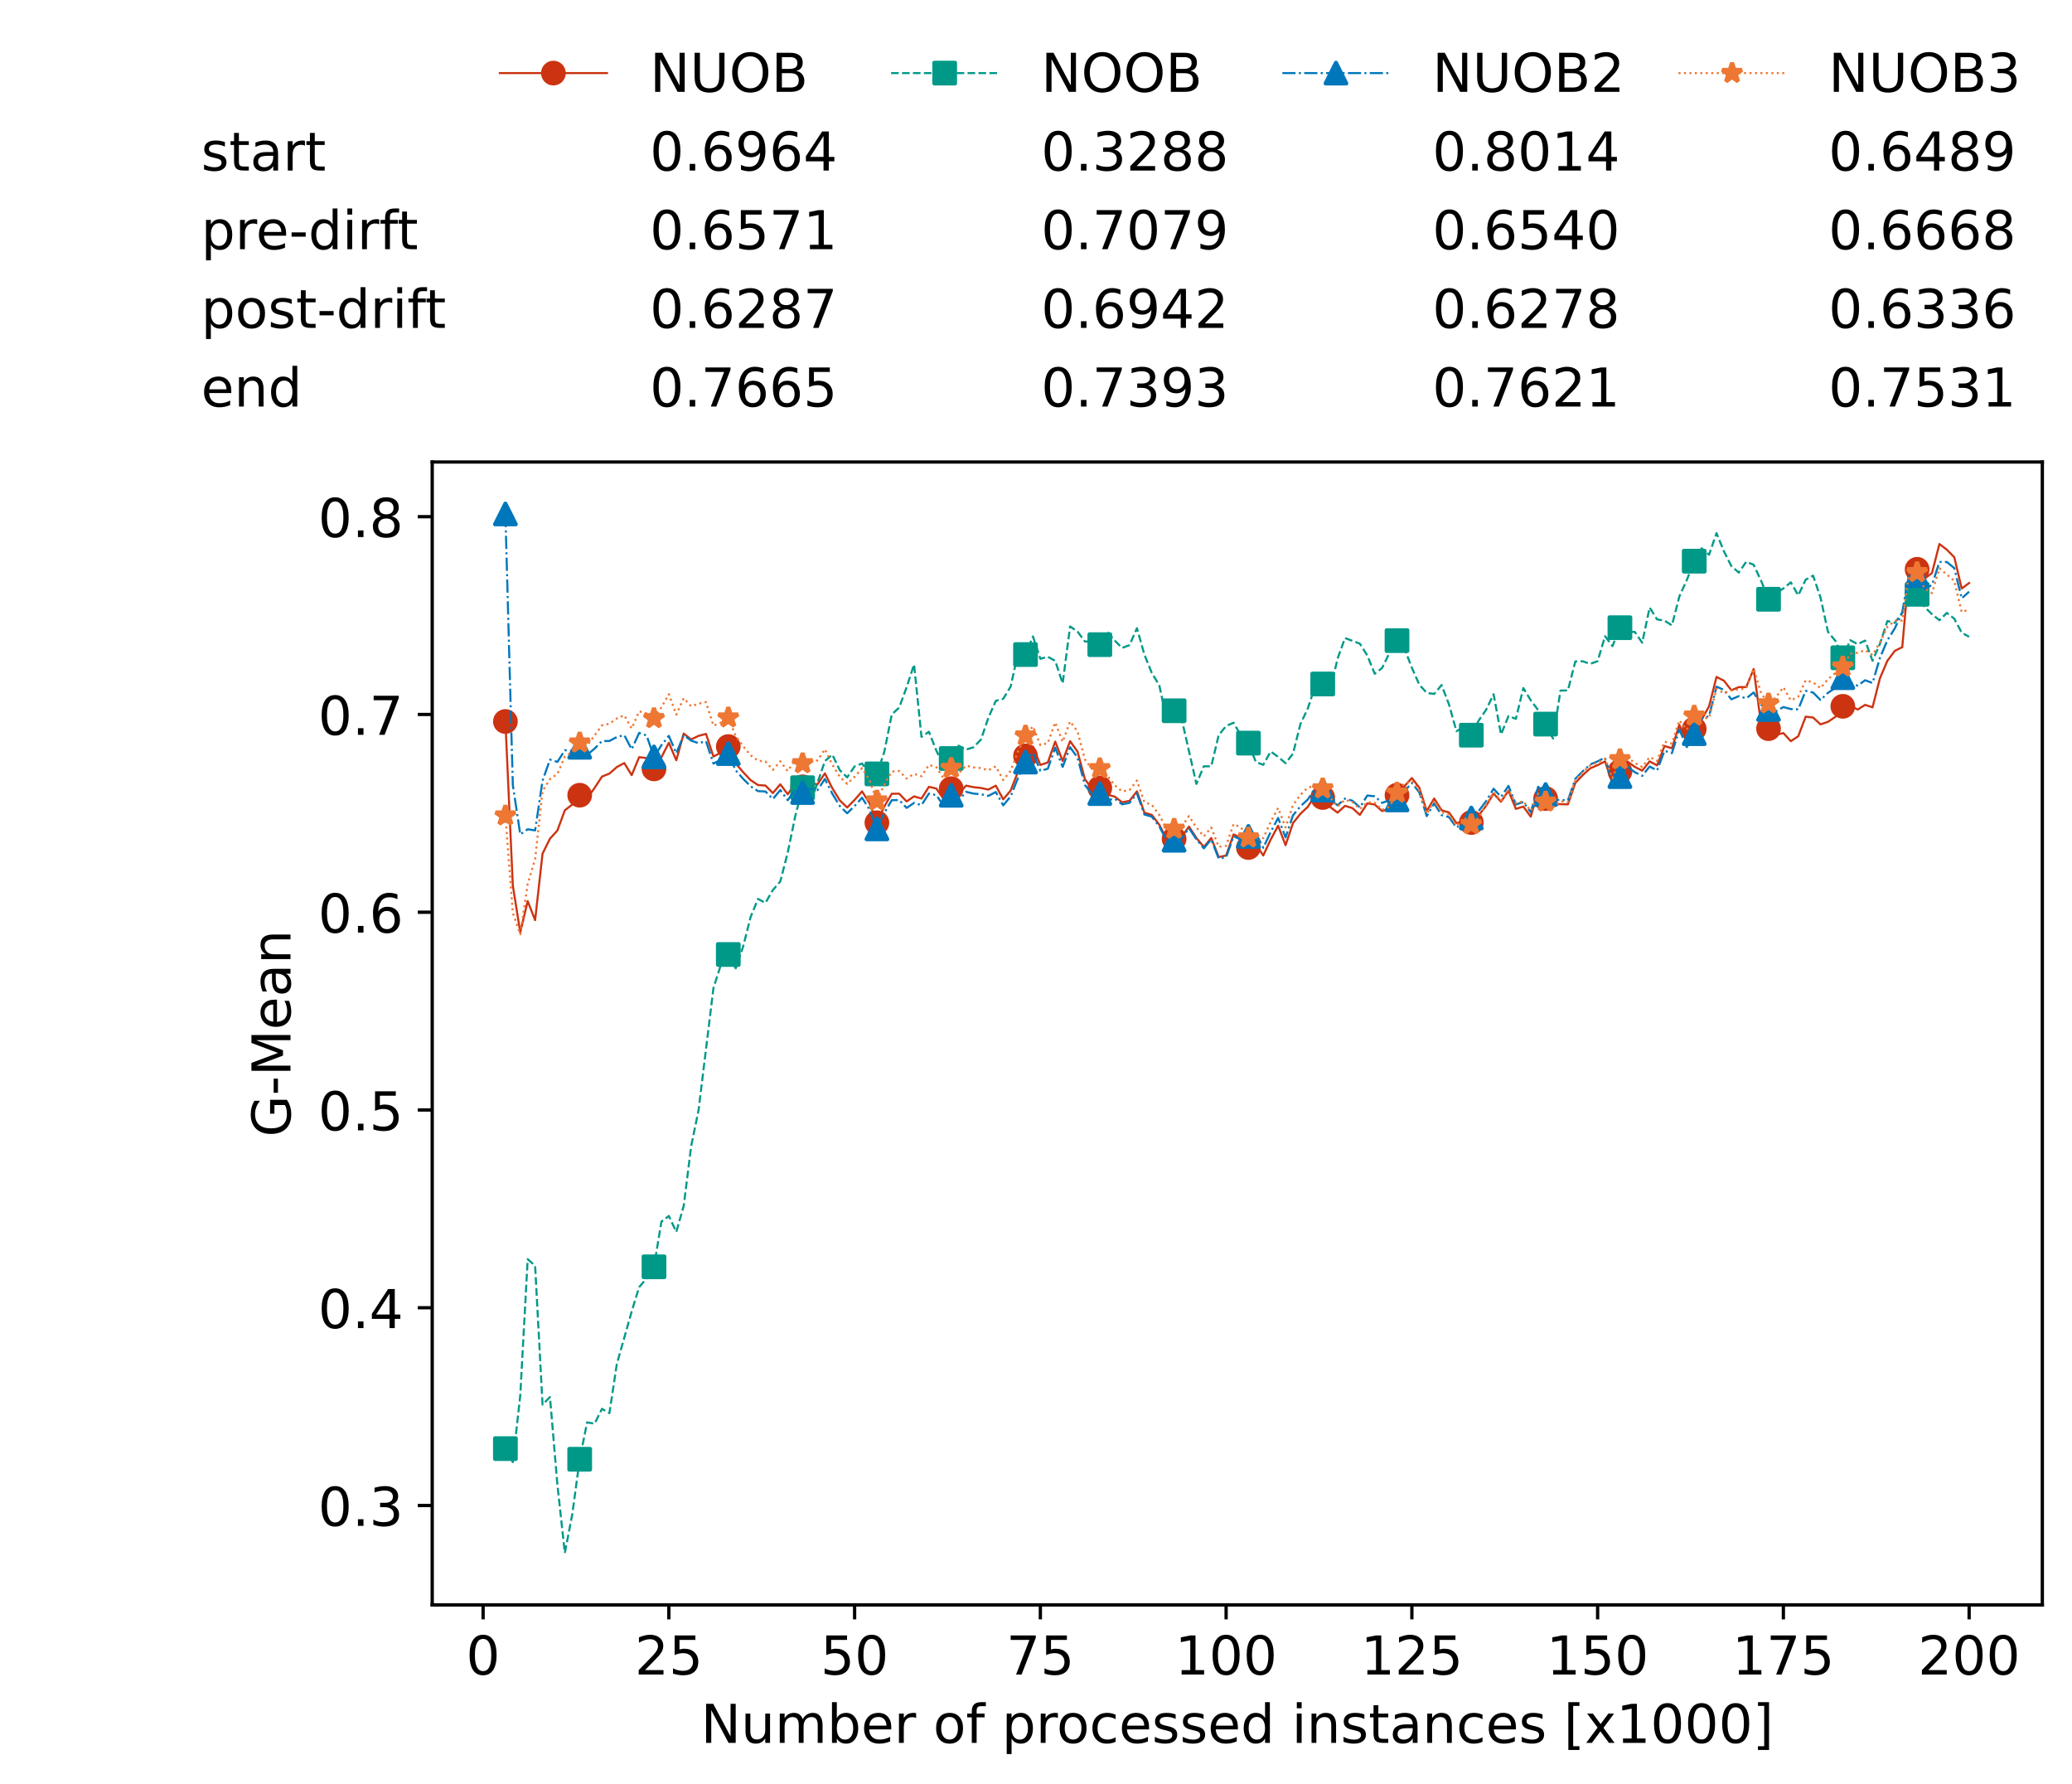 <?xml version="1.0" encoding="utf-8" standalone="no"?>
<!DOCTYPE svg PUBLIC "-//W3C//DTD SVG 1.1//EN"
  "http://www.w3.org/Graphics/SVG/1.1/DTD/svg11.dtd">
<!-- Created with matplotlib (https://matplotlib.org/) -->
<svg height="432.615pt" version="1.1" viewBox="0 0 502.65 432.615" width="502.65pt" xmlns="http://www.w3.org/2000/svg" xmlns:xlink="http://www.w3.org/1999/xlink">
 <defs>
  <style type="text/css">*{stroke-linecap:butt;stroke-linejoin:round;}</style>
 </defs>
 <g id="figure_1">
  <g id="patch_1">
   <path d="M 0 432.615 
L 502.65 432.615 
L 502.65 0 
L 0 0 
z
" style="fill:#ffffff;"/>
  </g>
  <g id="axes_1">
   <g id="patch_2">
    <path d="M 104.85 389.252 
L 495.45 389.252 
L 495.45 112.052 
L 104.85 112.052 
z
" style="fill:#ffffff;"/>
   </g>
   <g id="matplotlib.axis_1">
    <g id="xtick_1">
     <g id="line2d_1">
      <defs>
       <path d="M 0 0 
L 0 3.5 
" id="m6d68addcdc" style="stroke:#000000;stroke-width:0.8;"/>
      </defs>
      <g>
       <use style="stroke:#000000;stroke-width:0.8;" x="117.197" xlink:href="#m6d68addcdc" y="389.252"/>
      </g>
     </g>
     <g id="text_1">
      <!-- 0 -->
      <g transform="translate(113.061 406.13)scale(0.13 -0.13)">
       <defs>
        <path d="M 31.781 66.406 
Q 24.172 66.406 20.328 58.906 
Q 16.5 51.422 16.5 36.375 
Q 16.5 21.391 20.328 13.891 
Q 24.172 6.391 31.781 6.391 
Q 39.453 6.391 43.281 13.891 
Q 47.125 21.391 47.125 36.375 
Q 47.125 51.422 43.281 58.906 
Q 39.453 66.406 31.781 66.406 
z
M 31.781 74.219 
Q 44.047 74.219 50.516 64.516 
Q 56.984 54.828 56.984 36.375 
Q 56.984 17.969 50.516 8.266 
Q 44.047 -1.422 31.781 -1.422 
Q 19.531 -1.422 13.062 8.266 
Q 6.594 17.969 6.594 36.375 
Q 6.594 54.828 13.062 64.516 
Q 19.531 74.219 31.781 74.219 
z
" id="DejaVuSans-48"/>
       </defs>
       <use xlink:href="#DejaVuSans-48"/>
      </g>
     </g>
    </g>
    <g id="xtick_2">
     <g id="line2d_2">
      <g>
       <use style="stroke:#000000;stroke-width:0.8;" x="162.259" xlink:href="#m6d68addcdc" y="389.252"/>
      </g>
     </g>
     <g id="text_2">
      <!-- 25 -->
      <g transform="translate(153.988 406.13)scale(0.13 -0.13)">
       <defs>
        <path d="M 19.188 8.297 
L 53.609 8.297 
L 53.609 0 
L 7.328 0 
L 7.328 8.297 
Q 12.938 14.109 22.625 23.891 
Q 32.328 33.688 34.812 36.531 
Q 39.547 41.844 41.422 45.531 
Q 43.312 49.219 43.312 52.781 
Q 43.312 58.594 39.234 62.25 
Q 35.156 65.922 28.609 65.922 
Q 23.969 65.922 18.812 64.312 
Q 13.672 62.703 7.812 59.422 
L 7.812 69.391 
Q 13.766 71.781 18.938 73 
Q 24.125 74.219 28.422 74.219 
Q 39.75 74.219 46.484 68.547 
Q 53.219 62.891 53.219 53.422 
Q 53.219 48.922 51.531 44.891 
Q 49.859 40.875 45.406 35.406 
Q 44.188 33.984 37.641 27.219 
Q 31.109 20.453 19.188 8.297 
z
" id="DejaVuSans-50"/>
        <path d="M 10.797 72.906 
L 49.516 72.906 
L 49.516 64.594 
L 19.828 64.594 
L 19.828 46.734 
Q 21.969 47.469 24.109 47.828 
Q 26.266 48.188 28.422 48.188 
Q 40.625 48.188 47.75 41.5 
Q 54.891 34.812 54.891 23.391 
Q 54.891 11.625 47.562 5.094 
Q 40.234 -1.422 26.906 -1.422 
Q 22.312 -1.422 17.547 -0.641 
Q 12.797 0.141 7.719 1.703 
L 7.719 11.625 
Q 12.109 9.234 16.797 8.062 
Q 21.484 6.891 26.703 6.891 
Q 35.156 6.891 40.078 11.328 
Q 45.016 15.766 45.016 23.391 
Q 45.016 31 40.078 35.438 
Q 35.156 39.891 26.703 39.891 
Q 22.75 39.891 18.812 39.016 
Q 14.891 38.141 10.797 36.281 
z
" id="DejaVuSans-53"/>
       </defs>
       <use xlink:href="#DejaVuSans-50"/>
       <use x="63.623" xlink:href="#DejaVuSans-53"/>
      </g>
     </g>
    </g>
    <g id="xtick_3">
     <g id="line2d_3">
      <g>
       <use style="stroke:#000000;stroke-width:0.8;" x="207.322" xlink:href="#m6d68addcdc" y="389.252"/>
      </g>
     </g>
     <g id="text_3">
      <!-- 50 -->
      <g transform="translate(199.05 406.13)scale(0.13 -0.13)">
       <use xlink:href="#DejaVuSans-53"/>
       <use x="63.623" xlink:href="#DejaVuSans-48"/>
      </g>
     </g>
    </g>
    <g id="xtick_4">
     <g id="line2d_4">
      <g>
       <use style="stroke:#000000;stroke-width:0.8;" x="252.384" xlink:href="#m6d68addcdc" y="389.252"/>
      </g>
     </g>
     <g id="text_4">
      <!-- 75 -->
      <g transform="translate(244.113 406.13)scale(0.13 -0.13)">
       <defs>
        <path d="M 8.203 72.906 
L 55.078 72.906 
L 55.078 68.703 
L 28.609 0 
L 18.312 0 
L 43.219 64.594 
L 8.203 64.594 
z
" id="DejaVuSans-55"/>
       </defs>
       <use xlink:href="#DejaVuSans-55"/>
       <use x="63.623" xlink:href="#DejaVuSans-53"/>
      </g>
     </g>
    </g>
    <g id="xtick_5">
     <g id="line2d_5">
      <g>
       <use style="stroke:#000000;stroke-width:0.8;" x="297.446" xlink:href="#m6d68addcdc" y="389.252"/>
      </g>
     </g>
     <g id="text_5">
      <!-- 100 -->
      <g transform="translate(285.039 406.13)scale(0.13 -0.13)">
       <defs>
        <path d="M 12.406 8.297 
L 28.516 8.297 
L 28.516 63.922 
L 10.984 60.406 
L 10.984 69.391 
L 28.422 72.906 
L 38.281 72.906 
L 38.281 8.297 
L 54.391 8.297 
L 54.391 0 
L 12.406 0 
z
" id="DejaVuSans-49"/>
       </defs>
       <use xlink:href="#DejaVuSans-49"/>
       <use x="63.623" xlink:href="#DejaVuSans-48"/>
       <use x="127.246" xlink:href="#DejaVuSans-48"/>
      </g>
     </g>
    </g>
    <g id="xtick_6">
     <g id="line2d_6">
      <g>
       <use style="stroke:#000000;stroke-width:0.8;" x="342.509" xlink:href="#m6d68addcdc" y="389.252"/>
      </g>
     </g>
     <g id="text_6">
      <!-- 125 -->
      <g transform="translate(330.102 406.13)scale(0.13 -0.13)">
       <use xlink:href="#DejaVuSans-49"/>
       <use x="63.623" xlink:href="#DejaVuSans-50"/>
       <use x="127.246" xlink:href="#DejaVuSans-53"/>
      </g>
     </g>
    </g>
    <g id="xtick_7">
     <g id="line2d_7">
      <g>
       <use style="stroke:#000000;stroke-width:0.8;" x="387.571" xlink:href="#m6d68addcdc" y="389.252"/>
      </g>
     </g>
     <g id="text_7">
      <!-- 150 -->
      <g transform="translate(375.164 406.13)scale(0.13 -0.13)">
       <use xlink:href="#DejaVuSans-49"/>
       <use x="63.623" xlink:href="#DejaVuSans-53"/>
       <use x="127.246" xlink:href="#DejaVuSans-48"/>
      </g>
     </g>
    </g>
    <g id="xtick_8">
     <g id="line2d_8">
      <g>
       <use style="stroke:#000000;stroke-width:0.8;" x="432.633" xlink:href="#m6d68addcdc" y="389.252"/>
      </g>
     </g>
     <g id="text_8">
      <!-- 175 -->
      <g transform="translate(420.226 406.13)scale(0.13 -0.13)">
       <use xlink:href="#DejaVuSans-49"/>
       <use x="63.623" xlink:href="#DejaVuSans-55"/>
       <use x="127.246" xlink:href="#DejaVuSans-53"/>
      </g>
     </g>
    </g>
    <g id="xtick_9">
     <g id="line2d_9">
      <g>
       <use style="stroke:#000000;stroke-width:0.8;" x="477.695" xlink:href="#m6d68addcdc" y="389.252"/>
      </g>
     </g>
     <g id="text_9">
      <!-- 200 -->
      <g transform="translate(465.289 406.13)scale(0.13 -0.13)">
       <use xlink:href="#DejaVuSans-50"/>
       <use x="63.623" xlink:href="#DejaVuSans-48"/>
       <use x="127.246" xlink:href="#DejaVuSans-48"/>
      </g>
     </g>
    </g>
    <g id="text_10">
     <!-- Number of processed instances [x1000] -->
     <g transform="translate(170.025 422.711)scale(0.13 -0.13)">
      <defs>
       <path d="M 9.812 72.906 
L 23.094 72.906 
L 55.422 11.922 
L 55.422 72.906 
L 64.984 72.906 
L 64.984 0 
L 51.703 0 
L 19.391 60.984 
L 19.391 0 
L 9.812 0 
z
" id="DejaVuSans-78"/>
       <path d="M 8.5 21.578 
L 8.5 54.688 
L 17.484 54.688 
L 17.484 21.922 
Q 17.484 14.156 20.5 10.266 
Q 23.531 6.391 29.594 6.391 
Q 36.859 6.391 41.078 11.031 
Q 45.312 15.672 45.312 23.688 
L 45.312 54.688 
L 54.297 54.688 
L 54.297 0 
L 45.312 0 
L 45.312 8.406 
Q 42.047 3.422 37.719 1 
Q 33.406 -1.422 27.688 -1.422 
Q 18.266 -1.422 13.375 4.438 
Q 8.5 10.297 8.5 21.578 
z
M 31.109 56 
z
" id="DejaVuSans-117"/>
       <path d="M 52 44.188 
Q 55.375 50.25 60.062 53.125 
Q 64.75 56 71.094 56 
Q 79.641 56 84.281 50.016 
Q 88.922 44.047 88.922 33.016 
L 88.922 0 
L 79.891 0 
L 79.891 32.719 
Q 79.891 40.578 77.094 44.375 
Q 74.312 48.188 68.609 48.188 
Q 61.625 48.188 57.562 43.547 
Q 53.516 38.922 53.516 30.906 
L 53.516 0 
L 44.484 0 
L 44.484 32.719 
Q 44.484 40.625 41.703 44.406 
Q 38.922 48.188 33.109 48.188 
Q 26.219 48.188 22.156 43.531 
Q 18.109 38.875 18.109 30.906 
L 18.109 0 
L 9.078 0 
L 9.078 54.688 
L 18.109 54.688 
L 18.109 46.188 
Q 21.188 51.219 25.484 53.609 
Q 29.781 56 35.688 56 
Q 41.656 56 45.828 52.969 
Q 50 49.953 52 44.188 
z
" id="DejaVuSans-109"/>
       <path d="M 48.688 27.297 
Q 48.688 37.203 44.609 42.844 
Q 40.531 48.484 33.406 48.484 
Q 26.266 48.484 22.188 42.844 
Q 18.109 37.203 18.109 27.297 
Q 18.109 17.391 22.188 11.75 
Q 26.266 6.109 33.406 6.109 
Q 40.531 6.109 44.609 11.75 
Q 48.688 17.391 48.688 27.297 
z
M 18.109 46.391 
Q 20.953 51.266 25.266 53.625 
Q 29.594 56 35.594 56 
Q 45.562 56 51.781 48.094 
Q 58.016 40.188 58.016 27.297 
Q 58.016 14.406 51.781 6.484 
Q 45.562 -1.422 35.594 -1.422 
Q 29.594 -1.422 25.266 0.953 
Q 20.953 3.328 18.109 8.203 
L 18.109 0 
L 9.078 0 
L 9.078 75.984 
L 18.109 75.984 
z
" id="DejaVuSans-98"/>
       <path d="M 56.203 29.594 
L 56.203 25.203 
L 14.891 25.203 
Q 15.484 15.922 20.484 11.062 
Q 25.484 6.203 34.422 6.203 
Q 39.594 6.203 44.453 7.469 
Q 49.312 8.734 54.109 11.281 
L 54.109 2.781 
Q 49.266 0.734 44.188 -0.344 
Q 39.109 -1.422 33.891 -1.422 
Q 20.797 -1.422 13.156 6.188 
Q 5.516 13.812 5.516 26.812 
Q 5.516 40.234 12.766 48.109 
Q 20.016 56 32.328 56 
Q 43.359 56 49.781 48.891 
Q 56.203 41.797 56.203 29.594 
z
M 47.219 32.234 
Q 47.125 39.594 43.094 43.984 
Q 39.062 48.391 32.422 48.391 
Q 24.906 48.391 20.391 44.141 
Q 15.875 39.891 15.188 32.172 
z
" id="DejaVuSans-101"/>
       <path d="M 41.109 46.297 
Q 39.594 47.172 37.812 47.578 
Q 36.031 48 33.891 48 
Q 26.266 48 22.188 43.047 
Q 18.109 38.094 18.109 28.812 
L 18.109 0 
L 9.078 0 
L 9.078 54.688 
L 18.109 54.688 
L 18.109 46.188 
Q 20.953 51.172 25.484 53.578 
Q 30.031 56 36.531 56 
Q 37.453 56 38.578 55.875 
Q 39.703 55.766 41.062 55.516 
z
" id="DejaVuSans-114"/>
       <path id="DejaVuSans-32"/>
       <path d="M 30.609 48.391 
Q 23.391 48.391 19.188 42.75 
Q 14.984 37.109 14.984 27.297 
Q 14.984 17.484 19.156 11.844 
Q 23.344 6.203 30.609 6.203 
Q 37.797 6.203 41.984 11.859 
Q 46.188 17.531 46.188 27.297 
Q 46.188 37.016 41.984 42.703 
Q 37.797 48.391 30.609 48.391 
z
M 30.609 56 
Q 42.328 56 49.016 48.375 
Q 55.719 40.766 55.719 27.297 
Q 55.719 13.875 49.016 6.219 
Q 42.328 -1.422 30.609 -1.422 
Q 18.844 -1.422 12.172 6.219 
Q 5.516 13.875 5.516 27.297 
Q 5.516 40.766 12.172 48.375 
Q 18.844 56 30.609 56 
z
" id="DejaVuSans-111"/>
       <path d="M 37.109 75.984 
L 37.109 68.5 
L 28.516 68.5 
Q 23.688 68.5 21.797 66.547 
Q 19.922 64.594 19.922 59.516 
L 19.922 54.688 
L 34.719 54.688 
L 34.719 47.703 
L 19.922 47.703 
L 19.922 0 
L 10.891 0 
L 10.891 47.703 
L 2.297 47.703 
L 2.297 54.688 
L 10.891 54.688 
L 10.891 58.5 
Q 10.891 67.625 15.141 71.797 
Q 19.391 75.984 28.609 75.984 
z
" id="DejaVuSans-102"/>
       <path d="M 18.109 8.203 
L 18.109 -20.797 
L 9.078 -20.797 
L 9.078 54.688 
L 18.109 54.688 
L 18.109 46.391 
Q 20.953 51.266 25.266 53.625 
Q 29.594 56 35.594 56 
Q 45.562 56 51.781 48.094 
Q 58.016 40.188 58.016 27.297 
Q 58.016 14.406 51.781 6.484 
Q 45.562 -1.422 35.594 -1.422 
Q 29.594 -1.422 25.266 0.953 
Q 20.953 3.328 18.109 8.203 
z
M 48.688 27.297 
Q 48.688 37.203 44.609 42.844 
Q 40.531 48.484 33.406 48.484 
Q 26.266 48.484 22.188 42.844 
Q 18.109 37.203 18.109 27.297 
Q 18.109 17.391 22.188 11.75 
Q 26.266 6.109 33.406 6.109 
Q 40.531 6.109 44.609 11.75 
Q 48.688 17.391 48.688 27.297 
z
" id="DejaVuSans-112"/>
       <path d="M 48.781 52.594 
L 48.781 44.188 
Q 44.969 46.297 41.141 47.344 
Q 37.312 48.391 33.406 48.391 
Q 24.656 48.391 19.812 42.844 
Q 14.984 37.312 14.984 27.297 
Q 14.984 17.281 19.812 11.734 
Q 24.656 6.203 33.406 6.203 
Q 37.312 6.203 41.141 7.25 
Q 44.969 8.297 48.781 10.406 
L 48.781 2.094 
Q 45.016 0.344 40.984 -0.531 
Q 36.969 -1.422 32.422 -1.422 
Q 20.062 -1.422 12.781 6.344 
Q 5.516 14.109 5.516 27.297 
Q 5.516 40.672 12.859 48.328 
Q 20.219 56 33.016 56 
Q 37.156 56 41.109 55.141 
Q 45.062 54.297 48.781 52.594 
z
" id="DejaVuSans-99"/>
       <path d="M 44.281 53.078 
L 44.281 44.578 
Q 40.484 46.531 36.375 47.5 
Q 32.281 48.484 27.875 48.484 
Q 21.188 48.484 17.844 46.438 
Q 14.5 44.391 14.5 40.281 
Q 14.5 37.156 16.891 35.375 
Q 19.281 33.594 26.516 31.984 
L 29.594 31.297 
Q 39.156 29.25 43.188 25.516 
Q 47.219 21.781 47.219 15.094 
Q 47.219 7.469 41.188 3.016 
Q 35.156 -1.422 24.609 -1.422 
Q 20.219 -1.422 15.453 -0.562 
Q 10.688 0.297 5.422 2 
L 5.422 11.281 
Q 10.406 8.688 15.234 7.391 
Q 20.062 6.109 24.812 6.109 
Q 31.156 6.109 34.562 8.281 
Q 37.984 10.453 37.984 14.406 
Q 37.984 18.062 35.516 20.016 
Q 33.062 21.969 24.703 23.781 
L 21.578 24.516 
Q 13.234 26.266 9.516 29.906 
Q 5.812 33.547 5.812 39.891 
Q 5.812 47.609 11.281 51.797 
Q 16.75 56 26.812 56 
Q 31.781 56 36.172 55.266 
Q 40.578 54.547 44.281 53.078 
z
" id="DejaVuSans-115"/>
       <path d="M 45.406 46.391 
L 45.406 75.984 
L 54.391 75.984 
L 54.391 0 
L 45.406 0 
L 45.406 8.203 
Q 42.578 3.328 38.25 0.953 
Q 33.938 -1.422 27.875 -1.422 
Q 17.969 -1.422 11.734 6.484 
Q 5.516 14.406 5.516 27.297 
Q 5.516 40.188 11.734 48.094 
Q 17.969 56 27.875 56 
Q 33.938 56 38.25 53.625 
Q 42.578 51.266 45.406 46.391 
z
M 14.797 27.297 
Q 14.797 17.391 18.875 11.75 
Q 22.953 6.109 30.078 6.109 
Q 37.203 6.109 41.297 11.75 
Q 45.406 17.391 45.406 27.297 
Q 45.406 37.203 41.297 42.844 
Q 37.203 48.484 30.078 48.484 
Q 22.953 48.484 18.875 42.844 
Q 14.797 37.203 14.797 27.297 
z
" id="DejaVuSans-100"/>
       <path d="M 9.422 54.688 
L 18.406 54.688 
L 18.406 0 
L 9.422 0 
z
M 9.422 75.984 
L 18.406 75.984 
L 18.406 64.594 
L 9.422 64.594 
z
" id="DejaVuSans-105"/>
       <path d="M 54.891 33.016 
L 54.891 0 
L 45.906 0 
L 45.906 32.719 
Q 45.906 40.484 42.875 44.328 
Q 39.844 48.188 33.797 48.188 
Q 26.516 48.188 22.312 43.547 
Q 18.109 38.922 18.109 30.906 
L 18.109 0 
L 9.078 0 
L 9.078 54.688 
L 18.109 54.688 
L 18.109 46.188 
Q 21.344 51.125 25.703 53.562 
Q 30.078 56 35.797 56 
Q 45.219 56 50.047 50.172 
Q 54.891 44.344 54.891 33.016 
z
" id="DejaVuSans-110"/>
       <path d="M 18.312 70.219 
L 18.312 54.688 
L 36.812 54.688 
L 36.812 47.703 
L 18.312 47.703 
L 18.312 18.016 
Q 18.312 11.328 20.141 9.422 
Q 21.969 7.516 27.594 7.516 
L 36.812 7.516 
L 36.812 0 
L 27.594 0 
Q 17.188 0 13.234 3.875 
Q 9.281 7.766 9.281 18.016 
L 9.281 47.703 
L 2.688 47.703 
L 2.688 54.688 
L 9.281 54.688 
L 9.281 70.219 
z
" id="DejaVuSans-116"/>
       <path d="M 34.281 27.484 
Q 23.391 27.484 19.188 25 
Q 14.984 22.516 14.984 16.5 
Q 14.984 11.719 18.141 8.906 
Q 21.297 6.109 26.703 6.109 
Q 34.188 6.109 38.703 11.406 
Q 43.219 16.703 43.219 25.484 
L 43.219 27.484 
z
M 52.203 31.203 
L 52.203 0 
L 43.219 0 
L 43.219 8.297 
Q 40.141 3.328 35.547 0.953 
Q 30.953 -1.422 24.312 -1.422 
Q 15.922 -1.422 10.953 3.297 
Q 6 8.016 6 15.922 
Q 6 25.141 12.172 29.828 
Q 18.359 34.516 30.609 34.516 
L 43.219 34.516 
L 43.219 35.406 
Q 43.219 41.609 39.141 45 
Q 35.062 48.391 27.688 48.391 
Q 23 48.391 18.547 47.266 
Q 14.109 46.141 10.016 43.891 
L 10.016 52.203 
Q 14.938 54.109 19.578 55.047 
Q 24.219 56 28.609 56 
Q 40.484 56 46.344 49.844 
Q 52.203 43.703 52.203 31.203 
z
" id="DejaVuSans-97"/>
       <path d="M 8.594 75.984 
L 29.297 75.984 
L 29.297 69 
L 17.578 69 
L 17.578 -6.203 
L 29.297 -6.203 
L 29.297 -13.188 
L 8.594 -13.188 
z
" id="DejaVuSans-91"/>
       <path d="M 54.891 54.688 
L 35.109 28.078 
L 55.906 0 
L 45.312 0 
L 29.391 21.484 
L 13.484 0 
L 2.875 0 
L 24.125 28.609 
L 4.688 54.688 
L 15.281 54.688 
L 29.781 35.203 
L 44.281 54.688 
z
" id="DejaVuSans-120"/>
       <path d="M 30.422 75.984 
L 30.422 -13.188 
L 9.719 -13.188 
L 9.719 -6.203 
L 21.391 -6.203 
L 21.391 69 
L 9.719 69 
L 9.719 75.984 
z
" id="DejaVuSans-93"/>
      </defs>
      <use xlink:href="#DejaVuSans-78"/>
      <use x="74.805" xlink:href="#DejaVuSans-117"/>
      <use x="138.184" xlink:href="#DejaVuSans-109"/>
      <use x="235.596" xlink:href="#DejaVuSans-98"/>
      <use x="299.072" xlink:href="#DejaVuSans-101"/>
      <use x="360.596" xlink:href="#DejaVuSans-114"/>
      <use x="401.709" xlink:href="#DejaVuSans-32"/>
      <use x="433.496" xlink:href="#DejaVuSans-111"/>
      <use x="494.678" xlink:href="#DejaVuSans-102"/>
      <use x="529.883" xlink:href="#DejaVuSans-32"/>
      <use x="561.67" xlink:href="#DejaVuSans-112"/>
      <use x="625.146" xlink:href="#DejaVuSans-114"/>
      <use x="664.01" xlink:href="#DejaVuSans-111"/>
      <use x="725.191" xlink:href="#DejaVuSans-99"/>
      <use x="780.172" xlink:href="#DejaVuSans-101"/>
      <use x="841.695" xlink:href="#DejaVuSans-115"/>
      <use x="893.795" xlink:href="#DejaVuSans-115"/>
      <use x="945.895" xlink:href="#DejaVuSans-101"/>
      <use x="1007.418" xlink:href="#DejaVuSans-100"/>
      <use x="1070.895" xlink:href="#DejaVuSans-32"/>
      <use x="1102.682" xlink:href="#DejaVuSans-105"/>
      <use x="1130.465" xlink:href="#DejaVuSans-110"/>
      <use x="1193.844" xlink:href="#DejaVuSans-115"/>
      <use x="1245.943" xlink:href="#DejaVuSans-116"/>
      <use x="1285.152" xlink:href="#DejaVuSans-97"/>
      <use x="1346.432" xlink:href="#DejaVuSans-110"/>
      <use x="1409.811" xlink:href="#DejaVuSans-99"/>
      <use x="1464.791" xlink:href="#DejaVuSans-101"/>
      <use x="1526.314" xlink:href="#DejaVuSans-115"/>
      <use x="1578.414" xlink:href="#DejaVuSans-32"/>
      <use x="1610.201" xlink:href="#DejaVuSans-91"/>
      <use x="1649.215" xlink:href="#DejaVuSans-120"/>
      <use x="1708.395" xlink:href="#DejaVuSans-49"/>
      <use x="1772.018" xlink:href="#DejaVuSans-48"/>
      <use x="1835.641" xlink:href="#DejaVuSans-48"/>
      <use x="1899.264" xlink:href="#DejaVuSans-48"/>
      <use x="1962.887" xlink:href="#DejaVuSans-93"/>
     </g>
    </g>
   </g>
   <g id="matplotlib.axis_2">
    <g id="ytick_1">
     <g id="line2d_10">
      <defs>
       <path d="M 0 0 
L -3.5 0 
" id="m2dbd747948" style="stroke:#000000;stroke-width:0.8;"/>
      </defs>
      <g>
       <use style="stroke:#000000;stroke-width:0.8;" x="104.85" xlink:href="#m2dbd747948" y="365.135"/>
      </g>
     </g>
     <g id="text_11">
      <!-- 0.3 -->
      <g transform="translate(77.176 370.074)scale(0.13 -0.13)">
       <defs>
        <path d="M 10.688 12.406 
L 21 12.406 
L 21 0 
L 10.688 0 
z
" id="DejaVuSans-46"/>
        <path d="M 40.578 39.312 
Q 47.656 37.797 51.625 33 
Q 55.609 28.219 55.609 21.188 
Q 55.609 10.406 48.188 4.484 
Q 40.766 -1.422 27.094 -1.422 
Q 22.516 -1.422 17.656 -0.516 
Q 12.797 0.391 7.625 2.203 
L 7.625 11.719 
Q 11.719 9.328 16.594 8.109 
Q 21.484 6.891 26.812 6.891 
Q 36.078 6.891 40.938 10.547 
Q 45.797 14.203 45.797 21.188 
Q 45.797 27.641 41.281 31.266 
Q 36.766 34.906 28.719 34.906 
L 20.219 34.906 
L 20.219 43.016 
L 29.109 43.016 
Q 36.375 43.016 40.234 45.922 
Q 44.094 48.828 44.094 54.297 
Q 44.094 59.906 40.109 62.906 
Q 36.141 65.922 28.719 65.922 
Q 24.656 65.922 20.016 65.031 
Q 15.375 64.156 9.812 62.312 
L 9.812 71.094 
Q 15.438 72.656 20.344 73.438 
Q 25.25 74.219 29.594 74.219 
Q 40.828 74.219 47.359 69.109 
Q 53.906 64.016 53.906 55.328 
Q 53.906 49.266 50.438 45.094 
Q 46.969 40.922 40.578 39.312 
z
" id="DejaVuSans-51"/>
       </defs>
       <use xlink:href="#DejaVuSans-48"/>
       <use x="63.623" xlink:href="#DejaVuSans-46"/>
       <use x="95.41" xlink:href="#DejaVuSans-51"/>
      </g>
     </g>
    </g>
    <g id="ytick_2">
     <g id="line2d_11">
      <g>
       <use style="stroke:#000000;stroke-width:0.8;" x="104.85" xlink:href="#m2dbd747948" y="317.172"/>
      </g>
     </g>
     <g id="text_12">
      <!-- 0.4 -->
      <g transform="translate(77.176 322.111)scale(0.13 -0.13)">
       <defs>
        <path d="M 37.797 64.312 
L 12.891 25.391 
L 37.797 25.391 
z
M 35.203 72.906 
L 47.609 72.906 
L 47.609 25.391 
L 58.016 25.391 
L 58.016 17.188 
L 47.609 17.188 
L 47.609 0 
L 37.797 0 
L 37.797 17.188 
L 4.891 17.188 
L 4.891 26.703 
z
" id="DejaVuSans-52"/>
       </defs>
       <use xlink:href="#DejaVuSans-48"/>
       <use x="63.623" xlink:href="#DejaVuSans-46"/>
       <use x="95.41" xlink:href="#DejaVuSans-52"/>
      </g>
     </g>
    </g>
    <g id="ytick_3">
     <g id="line2d_12">
      <g>
       <use style="stroke:#000000;stroke-width:0.8;" x="104.85" xlink:href="#m2dbd747948" y="269.208"/>
      </g>
     </g>
     <g id="text_13">
      <!-- 0.5 -->
      <g transform="translate(77.176 274.147)scale(0.13 -0.13)">
       <use xlink:href="#DejaVuSans-48"/>
       <use x="63.623" xlink:href="#DejaVuSans-46"/>
       <use x="95.41" xlink:href="#DejaVuSans-53"/>
      </g>
     </g>
    </g>
    <g id="ytick_4">
     <g id="line2d_13">
      <g>
       <use style="stroke:#000000;stroke-width:0.8;" x="104.85" xlink:href="#m2dbd747948" y="221.245"/>
      </g>
     </g>
     <g id="text_14">
      <!-- 0.6 -->
      <g transform="translate(77.176 226.184)scale(0.13 -0.13)">
       <defs>
        <path d="M 33.016 40.375 
Q 26.375 40.375 22.484 35.828 
Q 18.609 31.297 18.609 23.391 
Q 18.609 15.531 22.484 10.953 
Q 26.375 6.391 33.016 6.391 
Q 39.656 6.391 43.531 10.953 
Q 47.406 15.531 47.406 23.391 
Q 47.406 31.297 43.531 35.828 
Q 39.656 40.375 33.016 40.375 
z
M 52.594 71.297 
L 52.594 62.312 
Q 48.875 64.062 45.094 64.984 
Q 41.312 65.922 37.594 65.922 
Q 27.828 65.922 22.672 59.328 
Q 17.531 52.734 16.797 39.406 
Q 19.672 43.656 24.016 45.922 
Q 28.375 48.188 33.594 48.188 
Q 44.578 48.188 50.953 41.516 
Q 57.328 34.859 57.328 23.391 
Q 57.328 12.156 50.688 5.359 
Q 44.047 -1.422 33.016 -1.422 
Q 20.359 -1.422 13.672 8.266 
Q 6.984 17.969 6.984 36.375 
Q 6.984 53.656 15.188 63.938 
Q 23.391 74.219 37.203 74.219 
Q 40.922 74.219 44.703 73.484 
Q 48.484 72.75 52.594 71.297 
z
" id="DejaVuSans-54"/>
       </defs>
       <use xlink:href="#DejaVuSans-48"/>
       <use x="63.623" xlink:href="#DejaVuSans-46"/>
       <use x="95.41" xlink:href="#DejaVuSans-54"/>
      </g>
     </g>
    </g>
    <g id="ytick_5">
     <g id="line2d_14">
      <g>
       <use style="stroke:#000000;stroke-width:0.8;" x="104.85" xlink:href="#m2dbd747948" y="173.282"/>
      </g>
     </g>
     <g id="text_15">
      <!-- 0.7 -->
      <g transform="translate(77.176 178.22)scale(0.13 -0.13)">
       <use xlink:href="#DejaVuSans-48"/>
       <use x="63.623" xlink:href="#DejaVuSans-46"/>
       <use x="95.41" xlink:href="#DejaVuSans-55"/>
      </g>
     </g>
    </g>
    <g id="ytick_6">
     <g id="line2d_15">
      <g>
       <use style="stroke:#000000;stroke-width:0.8;" x="104.85" xlink:href="#m2dbd747948" y="125.318"/>
      </g>
     </g>
     <g id="text_16">
      <!-- 0.8 -->
      <g transform="translate(77.176 130.257)scale(0.13 -0.13)">
       <defs>
        <path d="M 31.781 34.625 
Q 24.75 34.625 20.719 30.859 
Q 16.703 27.094 16.703 20.516 
Q 16.703 13.922 20.719 10.156 
Q 24.75 6.391 31.781 6.391 
Q 38.812 6.391 42.859 10.172 
Q 46.922 13.969 46.922 20.516 
Q 46.922 27.094 42.891 30.859 
Q 38.875 34.625 31.781 34.625 
z
M 21.922 38.812 
Q 15.578 40.375 12.031 44.719 
Q 8.5 49.078 8.5 55.328 
Q 8.5 64.062 14.719 69.141 
Q 20.953 74.219 31.781 74.219 
Q 42.672 74.219 48.875 69.141 
Q 55.078 64.062 55.078 55.328 
Q 55.078 49.078 51.531 44.719 
Q 48 40.375 41.703 38.812 
Q 48.828 37.156 52.797 32.312 
Q 56.781 27.484 56.781 20.516 
Q 56.781 9.906 50.312 4.234 
Q 43.844 -1.422 31.781 -1.422 
Q 19.734 -1.422 13.25 4.234 
Q 6.781 9.906 6.781 20.516 
Q 6.781 27.484 10.781 32.312 
Q 14.797 37.156 21.922 38.812 
z
M 18.312 54.391 
Q 18.312 48.734 21.844 45.562 
Q 25.391 42.391 31.781 42.391 
Q 38.141 42.391 41.719 45.562 
Q 45.312 48.734 45.312 54.391 
Q 45.312 60.062 41.719 63.234 
Q 38.141 66.406 31.781 66.406 
Q 25.391 66.406 21.844 63.234 
Q 18.312 60.062 18.312 54.391 
z
" id="DejaVuSans-56"/>
       </defs>
       <use xlink:href="#DejaVuSans-48"/>
       <use x="63.623" xlink:href="#DejaVuSans-46"/>
       <use x="95.41" xlink:href="#DejaVuSans-56"/>
      </g>
     </g>
    </g>
    <g id="text_17">
     <!-- G-Mean -->
     <g transform="translate(70.472 275.744)rotate(-90)scale(0.13 -0.13)">
      <defs>
       <path d="M 59.516 10.406 
L 59.516 29.984 
L 43.406 29.984 
L 43.406 38.094 
L 69.281 38.094 
L 69.281 6.781 
Q 63.578 2.734 56.688 0.656 
Q 49.812 -1.422 42 -1.422 
Q 24.906 -1.422 15.25 8.562 
Q 5.609 18.562 5.609 36.375 
Q 5.609 54.25 15.25 64.234 
Q 24.906 74.219 42 74.219 
Q 49.125 74.219 55.547 72.453 
Q 61.969 70.703 67.391 67.281 
L 67.391 56.781 
Q 61.922 61.422 55.766 63.766 
Q 49.609 66.109 42.828 66.109 
Q 29.438 66.109 22.719 58.641 
Q 16.016 51.172 16.016 36.375 
Q 16.016 21.625 22.719 14.156 
Q 29.438 6.688 42.828 6.688 
Q 48.047 6.688 52.141 7.594 
Q 56.25 8.5 59.516 10.406 
z
" id="DejaVuSans-71"/>
       <path d="M 4.891 31.391 
L 31.203 31.391 
L 31.203 23.391 
L 4.891 23.391 
z
" id="DejaVuSans-45"/>
       <path d="M 9.812 72.906 
L 24.516 72.906 
L 43.109 23.297 
L 61.812 72.906 
L 76.516 72.906 
L 76.516 0 
L 66.891 0 
L 66.891 64.016 
L 48.094 14.016 
L 38.188 14.016 
L 19.391 64.016 
L 19.391 0 
L 9.812 0 
z
" id="DejaVuSans-77"/>
      </defs>
      <use xlink:href="#DejaVuSans-71"/>
      <use x="77.49" xlink:href="#DejaVuSans-45"/>
      <use x="113.574" xlink:href="#DejaVuSans-77"/>
      <use x="199.854" xlink:href="#DejaVuSans-101"/>
      <use x="261.377" xlink:href="#DejaVuSans-97"/>
      <use x="322.656" xlink:href="#DejaVuSans-110"/>
     </g>
    </g>
   </g>
   <g id="line2d_16"/>
   <g id="line2d_17"/>
   <g id="line2d_18"/>
   <g id="line2d_19"/>
   <g id="line2d_20"/>
   <g id="line2d_21">
    <path clip-path="url(#pdf41d40df2)" d="M 122.605 174.988 
L 124.407 214.742 
L 126.21 226.126 
L 128.012 218.555 
L 129.815 223.165 
L 131.617 207.03 
L 133.419 203.408 
L 135.222 201.42 
L 137.024 196.518 
L 138.827 195.138 
L 140.629 192.863 
L 142.432 193.645 
L 144.234 191.111 
L 146.037 188.349 
L 147.839 187.62 
L 149.642 186.035 
L 151.444 185.069 
L 153.247 187.997 
L 155.049 183.629 
L 156.852 183.87 
L 158.654 186.487 
L 160.457 183.655 
L 162.259 180.148 
L 164.062 184.388 
L 165.864 177.903 
L 167.667 179.343 
L 169.469 178.477 
L 171.272 177.997 
L 173.074 183.495 
L 174.877 182.515 
L 176.679 181.066 
L 178.482 185.157 
L 180.284 187.283 
L 182.087 189.193 
L 183.889 190.402 
L 185.692 190.52 
L 187.494 192.342 
L 189.297 190.221 
L 191.099 192.639 
L 192.902 190.029 
L 194.704 190.826 
L 196.507 189.907 
L 198.309 190.233 
L 200.112 187.561 
L 201.914 191.172 
L 203.717 194.108 
L 205.519 195.844 
L 207.322 194.004 
L 209.124 191.931 
L 210.927 194.779 
L 212.729 199.543 
L 214.532 195.589 
L 216.334 192.512 
L 218.137 192.5 
L 219.939 194.378 
L 221.742 193.149 
L 223.544 193.676 
L 225.347 190.824 
L 227.149 191.251 
L 228.952 193.861 
L 230.754 191.279 
L 232.557 192.513 
L 234.359 190.546 
L 236.162 190.913 
L 237.964 191.106 
L 239.767 191.51 
L 241.569 190.546 
L 243.372 193.87 
L 245.174 191.747 
L 246.976 187.139 
L 248.779 183.331 
L 250.581 181.055 
L 252.384 185.521 
L 254.186 184.934 
L 255.989 179.863 
L 257.791 184.569 
L 259.594 179.752 
L 261.396 182.284 
L 263.199 188.996 
L 265.001 191.431 
L 266.804 191.096 
L 268.606 192.73 
L 270.409 193.197 
L 272.211 194.583 
L 274.014 194.23 
L 275.816 191.93 
L 277.619 197.1 
L 279.421 197.64 
L 281.224 200.016 
L 283.026 203.49 
L 284.829 203.455 
L 286.631 202.986 
L 288.434 200.476 
L 290.236 203.247 
L 292.039 205.412 
L 293.841 203.237 
L 295.644 207.859 
L 297.446 207.501 
L 299.249 202.372 
L 301.051 203.17 
L 302.854 205.55 
L 304.656 204.812 
L 306.459 207.484 
L 308.261 203.614 
L 310.064 200.267 
L 311.866 204.986 
L 313.669 199.633 
L 315.471 197.374 
L 317.274 195.667 
L 319.076 192.825 
L 320.879 193.422 
L 322.681 195.733 
L 324.484 197.092 
L 326.286 195.444 
L 328.089 195.996 
L 329.891 197.634 
L 331.694 194.857 
L 333.496 195.12 
L 335.299 196.72 
L 337.101 196.082 
L 338.904 192.872 
L 340.706 190.697 
L 342.509 188.697 
L 344.311 191.04 
L 346.114 196.729 
L 347.916 193.67 
L 349.719 196.507 
L 351.521 197.055 
L 353.324 199.624 
L 355.126 199.248 
L 356.928 199.481 
L 358.731 197.741 
L 360.533 195.429 
L 362.336 192.46 
L 364.138 194.457 
L 365.941 191.785 
L 367.743 196.183 
L 369.546 195.621 
L 371.348 198.061 
L 373.151 191.795 
L 374.953 193.672 
L 376.756 195.004 
L 380.361 195.078 
L 382.163 189.875 
L 383.966 187.996 
L 385.768 186.342 
L 387.571 185.58 
L 389.373 184.656 
L 391.176 190.085 
L 392.978 187.107 
L 394.781 184.668 
L 396.583 185.992 
L 398.386 186.911 
L 400.188 184.66 
L 401.991 185.622 
L 403.793 180.942 
L 405.596 181.472 
L 407.398 175.798 
L 409.201 180.12 
L 411.003 176.799 
L 412.806 174.532 
L 414.608 171.293 
L 416.411 164.185 
L 418.213 165.091 
L 420.016 167.415 
L 421.818 166.645 
L 423.621 166.641 
L 425.423 162.255 
L 427.226 175.624 
L 429.028 176.725 
L 430.831 178.249 
L 432.633 177.797 
L 434.436 179.755 
L 436.238 178.568 
L 438.041 173.815 
L 439.843 174.023 
L 441.646 175.688 
L 443.448 175.07 
L 445.251 173.852 
L 447.053 171.306 
L 448.856 171.113 
L 450.658 172.091 
L 452.461 170.956 
L 454.263 171.553 
L 456.066 164.48 
L 457.868 160.25 
L 459.671 157.847 
L 461.473 156.962 
L 463.276 136.453 
L 465.078 138.073 
L 466.881 140.34 
L 468.683 138.985 
L 470.485 131.947 
L 472.288 133.318 
L 474.09 135.145 
L 475.893 142.738 
L 477.695 141.405 
L 477.695 141.405 
" style="fill:none;stroke:#cc3311;stroke-linecap:square;stroke-width:0.5;"/>
    <defs>
     <path d="M 0 2.5 
C 0.663 2.5 1.299 2.237 1.768 1.768 
C 2.237 1.299 2.5 0.663 2.5 0 
C 2.5 -0.663 2.237 -1.299 1.768 -1.768 
C 1.299 -2.237 0.663 -2.5 0 -2.5 
C -0.663 -2.5 -1.299 -2.237 -1.768 -1.768 
C -2.237 -1.299 -2.5 -0.663 -2.5 0 
C -2.5 0.663 -2.237 1.299 -1.768 1.768 
C -1.299 2.237 -0.663 2.5 0 2.5 
z
" id="mf632729485" style="stroke:#cc3311;"/>
    </defs>
    <g clip-path="url(#pdf41d40df2)">
     <use style="fill:#cc3311;stroke:#cc3311;" x="122.605" xlink:href="#mf632729485" y="174.988"/>
     <use style="fill:#cc3311;stroke:#cc3311;" x="140.629" xlink:href="#mf632729485" y="192.863"/>
     <use style="fill:#cc3311;stroke:#cc3311;" x="158.654" xlink:href="#mf632729485" y="186.487"/>
     <use style="fill:#cc3311;stroke:#cc3311;" x="176.679" xlink:href="#mf632729485" y="181.066"/>
     <use style="fill:#cc3311;stroke:#cc3311;" x="194.704" xlink:href="#mf632729485" y="190.826"/>
     <use style="fill:#cc3311;stroke:#cc3311;" x="212.729" xlink:href="#mf632729485" y="199.543"/>
     <use style="fill:#cc3311;stroke:#cc3311;" x="230.754" xlink:href="#mf632729485" y="191.279"/>
     <use style="fill:#cc3311;stroke:#cc3311;" x="248.779" xlink:href="#mf632729485" y="183.331"/>
     <use style="fill:#cc3311;stroke:#cc3311;" x="266.804" xlink:href="#mf632729485" y="191.096"/>
     <use style="fill:#cc3311;stroke:#cc3311;" x="284.829" xlink:href="#mf632729485" y="203.455"/>
     <use style="fill:#cc3311;stroke:#cc3311;" x="302.854" xlink:href="#mf632729485" y="205.55"/>
     <use style="fill:#cc3311;stroke:#cc3311;" x="320.879" xlink:href="#mf632729485" y="193.422"/>
     <use style="fill:#cc3311;stroke:#cc3311;" x="338.904" xlink:href="#mf632729485" y="192.872"/>
     <use style="fill:#cc3311;stroke:#cc3311;" x="356.928" xlink:href="#mf632729485" y="199.481"/>
     <use style="fill:#cc3311;stroke:#cc3311;" x="374.953" xlink:href="#mf632729485" y="193.672"/>
     <use style="fill:#cc3311;stroke:#cc3311;" x="392.978" xlink:href="#mf632729485" y="187.107"/>
     <use style="fill:#cc3311;stroke:#cc3311;" x="411.003" xlink:href="#mf632729485" y="176.799"/>
     <use style="fill:#cc3311;stroke:#cc3311;" x="429.028" xlink:href="#mf632729485" y="176.725"/>
     <use style="fill:#cc3311;stroke:#cc3311;" x="447.053" xlink:href="#mf632729485" y="171.306"/>
     <use style="fill:#cc3311;stroke:#cc3311;" x="465.078" xlink:href="#mf632729485" y="138.073"/>
    </g>
   </g>
   <g id="line2d_22"/>
   <g id="line2d_23"/>
   <g id="line2d_24"/>
   <g id="line2d_25"/>
   <g id="line2d_26">
    <path clip-path="url(#pdf41d40df2)" d="M 122.605 351.34 
L 124.407 354.615 
L 126.21 338.466 
L 128.012 305.384 
L 129.815 307.01 
L 131.617 340.679 
L 133.419 338.831 
L 135.222 360.105 
L 137.024 376.652 
L 138.827 367.29 
L 140.629 353.922 
L 142.432 344.966 
L 144.234 345.3 
L 146.037 341.689 
L 147.839 342.743 
L 149.642 330.815 
L 153.247 318.055 
L 155.049 312.181 
L 156.852 310.056 
L 158.654 307.243 
L 160.457 296.28 
L 162.259 294.92 
L 164.062 298.782 
L 165.864 292.471 
L 167.667 278.009 
L 169.469 269.217 
L 173.074 239.648 
L 174.877 234.007 
L 176.679 231.497 
L 178.482 234.855 
L 180.284 229.558 
L 182.087 222.416 
L 183.889 218.025 
L 185.692 218.984 
L 187.494 215.86 
L 189.297 213.777 
L 191.099 206.76 
L 192.902 198.021 
L 194.704 191.043 
L 196.507 195.109 
L 200.112 184.603 
L 201.914 183.014 
L 203.717 186.789 
L 205.519 188.542 
L 207.322 185.877 
L 209.124 185.165 
L 210.927 187.651 
L 212.729 187.694 
L 214.532 182.328 
L 216.334 173.279 
L 218.137 171.614 
L 219.939 166.674 
L 221.742 161.151 
L 223.544 178.722 
L 225.347 177.48 
L 227.149 182.056 
L 228.952 185.838 
L 230.754 183.963 
L 232.557 180.855 
L 234.359 181.798 
L 236.162 181.241 
L 237.964 179.376 
L 239.767 174.099 
L 241.569 169.975 
L 243.372 169.489 
L 245.174 166.532 
L 246.976 158.281 
L 248.779 158.75 
L 250.581 154.365 
L 252.384 159.773 
L 254.186 159.291 
L 255.989 160.274 
L 257.791 165.755 
L 259.594 151.93 
L 261.396 153.18 
L 263.199 155.592 
L 265.001 155.566 
L 266.804 156.352 
L 268.606 153.198 
L 270.409 155.352 
L 272.211 157.147 
L 274.014 156.461 
L 275.816 152.37 
L 277.619 158.766 
L 279.421 163.223 
L 281.224 166.179 
L 283.026 174.511 
L 284.829 172.382 
L 286.631 174.227 
L 290.236 190.125 
L 292.039 185.852 
L 293.841 185.852 
L 295.644 178.27 
L 297.446 176.081 
L 299.249 175.285 
L 301.051 178.416 
L 302.854 180.232 
L 304.656 184.796 
L 306.459 185.499 
L 308.261 182.261 
L 310.064 183.567 
L 311.866 185.102 
L 313.669 182.79 
L 315.471 175.609 
L 317.274 171.804 
L 319.076 166.274 
L 320.879 165.891 
L 322.681 167.604 
L 324.484 159.722 
L 326.286 154.752 
L 329.891 156.108 
L 331.694 158.976 
L 333.496 163.412 
L 335.299 161.996 
L 337.101 158.287 
L 338.904 155.372 
L 340.706 157.313 
L 342.509 161.958 
L 344.311 166.044 
L 346.114 168.051 
L 347.916 168.31 
L 349.719 166.147 
L 351.521 170.883 
L 353.324 177.347 
L 355.126 176.291 
L 356.928 178.309 
L 358.731 174.741 
L 360.533 172.122 
L 362.336 168.376 
L 364.138 178.137 
L 365.941 173.679 
L 367.743 174.343 
L 369.546 166.882 
L 371.348 169.843 
L 373.151 172.241 
L 376.756 179.124 
L 378.558 167.487 
L 380.361 167.458 
L 382.163 160.415 
L 383.966 160.396 
L 385.768 161.01 
L 387.571 160.354 
L 389.373 154.292 
L 391.176 156.712 
L 392.978 152.237 
L 394.781 153.258 
L 396.583 153.258 
L 398.386 155.889 
L 400.188 147.334 
L 401.991 150.221 
L 403.793 150.516 
L 405.596 151.672 
L 407.398 144.654 
L 409.201 140.681 
L 411.003 136.105 
L 412.806 132.998 
L 414.608 134.538 
L 416.411 129.304 
L 418.213 133.701 
L 420.016 137.309 
L 421.818 138.867 
L 423.621 136.247 
L 425.423 136.975 
L 427.226 140.842 
L 429.028 145.343 
L 430.831 143.86 
L 432.633 142.726 
L 434.436 141.239 
L 436.238 144.396 
L 438.041 140.588 
L 439.843 139.611 
L 441.646 144.941 
L 443.448 153.241 
L 445.251 155.419 
L 447.053 159.534 
L 448.856 155.262 
L 450.658 156.231 
L 452.461 155.362 
L 454.263 160.252 
L 456.066 156.139 
L 457.868 150.616 
L 459.671 151.065 
L 461.473 148.659 
L 463.276 142.898 
L 465.078 144.137 
L 466.881 147.207 
L 468.683 148.961 
L 470.485 150.42 
L 472.288 148.656 
L 474.09 150.046 
L 475.893 153.451 
L 477.695 154.448 
L 477.695 154.448 
" style="fill:none;stroke:#009988;stroke-dasharray:1.85,0.8;stroke-dashoffset:0;stroke-width:0.5;"/>
    <defs>
     <path d="M -2.5 2.5 
L 2.5 2.5 
L 2.5 -2.5 
L -2.5 -2.5 
z
" id="m73c03884ac" style="stroke:#009988;stroke-linejoin:miter;"/>
    </defs>
    <g clip-path="url(#pdf41d40df2)">
     <use style="fill:#009988;stroke:#009988;stroke-linejoin:miter;" x="122.605" xlink:href="#m73c03884ac" y="351.34"/>
     <use style="fill:#009988;stroke:#009988;stroke-linejoin:miter;" x="140.629" xlink:href="#m73c03884ac" y="353.922"/>
     <use style="fill:#009988;stroke:#009988;stroke-linejoin:miter;" x="158.654" xlink:href="#m73c03884ac" y="307.243"/>
     <use style="fill:#009988;stroke:#009988;stroke-linejoin:miter;" x="176.679" xlink:href="#m73c03884ac" y="231.497"/>
     <use style="fill:#009988;stroke:#009988;stroke-linejoin:miter;" x="194.704" xlink:href="#m73c03884ac" y="191.043"/>
     <use style="fill:#009988;stroke:#009988;stroke-linejoin:miter;" x="212.729" xlink:href="#m73c03884ac" y="187.694"/>
     <use style="fill:#009988;stroke:#009988;stroke-linejoin:miter;" x="230.754" xlink:href="#m73c03884ac" y="183.963"/>
     <use style="fill:#009988;stroke:#009988;stroke-linejoin:miter;" x="248.779" xlink:href="#m73c03884ac" y="158.75"/>
     <use style="fill:#009988;stroke:#009988;stroke-linejoin:miter;" x="266.804" xlink:href="#m73c03884ac" y="156.352"/>
     <use style="fill:#009988;stroke:#009988;stroke-linejoin:miter;" x="284.829" xlink:href="#m73c03884ac" y="172.382"/>
     <use style="fill:#009988;stroke:#009988;stroke-linejoin:miter;" x="302.854" xlink:href="#m73c03884ac" y="180.232"/>
     <use style="fill:#009988;stroke:#009988;stroke-linejoin:miter;" x="320.879" xlink:href="#m73c03884ac" y="165.891"/>
     <use style="fill:#009988;stroke:#009988;stroke-linejoin:miter;" x="338.904" xlink:href="#m73c03884ac" y="155.372"/>
     <use style="fill:#009988;stroke:#009988;stroke-linejoin:miter;" x="356.928" xlink:href="#m73c03884ac" y="178.309"/>
     <use style="fill:#009988;stroke:#009988;stroke-linejoin:miter;" x="374.953" xlink:href="#m73c03884ac" y="175.617"/>
     <use style="fill:#009988;stroke:#009988;stroke-linejoin:miter;" x="392.978" xlink:href="#m73c03884ac" y="152.237"/>
     <use style="fill:#009988;stroke:#009988;stroke-linejoin:miter;" x="411.003" xlink:href="#m73c03884ac" y="136.105"/>
     <use style="fill:#009988;stroke:#009988;stroke-linejoin:miter;" x="429.028" xlink:href="#m73c03884ac" y="145.343"/>
     <use style="fill:#009988;stroke:#009988;stroke-linejoin:miter;" x="447.053" xlink:href="#m73c03884ac" y="159.534"/>
     <use style="fill:#009988;stroke:#009988;stroke-linejoin:miter;" x="465.078" xlink:href="#m73c03884ac" y="144.137"/>
    </g>
   </g>
   <g id="line2d_27"/>
   <g id="line2d_28"/>
   <g id="line2d_29"/>
   <g id="line2d_30"/>
   <g id="line2d_31">
    <path clip-path="url(#pdf41d40df2)" d="M 122.605 124.652 
L 124.407 190.398 
L 126.21 202.366 
L 128.012 201.125 
L 129.815 201.398 
L 131.617 189.345 
L 133.419 184.226 
L 135.222 184.787 
L 137.024 181.96 
L 138.827 182.107 
L 140.629 181.244 
L 142.432 183.07 
L 144.234 181.57 
L 146.037 179.732 
L 147.839 179.709 
L 149.642 178.749 
L 151.444 178.3 
L 153.247 181.725 
L 155.049 177.763 
L 156.852 178.37 
L 158.654 183.576 
L 160.457 180.751 
L 162.259 178.472 
L 164.062 182.702 
L 165.864 178.305 
L 167.667 179.622 
L 169.469 180.243 
L 171.272 179.777 
L 173.074 185.19 
L 174.877 184.247 
L 176.679 182.769 
L 178.482 186.84 
L 180.284 188.894 
L 182.087 190.694 
L 183.889 191.876 
L 185.692 191.966 
L 187.494 193.784 
L 189.297 191.613 
L 191.099 194.086 
L 192.902 191.446 
L 194.704 192.221 
L 196.507 191.289 
L 198.309 191.646 
L 200.112 188.928 
L 201.914 192.511 
L 203.717 195.481 
L 205.519 197.246 
L 207.322 195.473 
L 209.124 193.482 
L 210.927 196.302 
L 212.729 201.032 
L 214.532 197.156 
L 216.334 194.079 
L 218.137 194.029 
L 219.939 195.944 
L 221.742 194.736 
L 223.544 195.271 
L 225.347 192.473 
L 227.149 192.852 
L 228.952 195.479 
L 230.754 192.884 
L 232.557 194.088 
L 234.359 192.048 
L 236.162 192.467 
L 237.964 192.628 
L 239.767 193.042 
L 241.569 192.083 
L 243.372 195.323 
L 245.174 193.164 
L 246.976 188.635 
L 248.779 184.834 
L 250.581 182.521 
L 252.384 186.949 
L 254.186 186.449 
L 255.989 181.34 
L 257.791 186.002 
L 259.594 181.225 
L 261.396 183.741 
L 263.199 190.384 
L 265.001 192.769 
L 266.804 192.472 
L 268.606 194.09 
L 270.409 193.709 
L 272.211 195.078 
L 274.014 194.729 
L 275.816 192.433 
L 277.619 197.55 
L 279.421 198.067 
L 281.224 200.411 
L 283.026 203.858 
L 284.829 203.792 
L 286.631 203.375 
L 288.434 200.847 
L 290.236 203.56 
L 292.039 205.756 
L 293.841 203.589 
L 295.644 208.221 
L 297.446 207.922 
L 299.249 202.821 
L 301.051 203.647 
L 304.656 202.121 
L 306.459 205.619 
L 308.261 201.769 
L 310.064 198.375 
L 311.866 203.101 
L 313.669 197.752 
L 315.471 195.553 
L 317.274 193.896 
L 319.076 191.046 
L 320.879 191.63 
L 322.681 193.858 
L 324.484 195.312 
L 326.286 193.691 
L 328.089 194.202 
L 329.891 195.823 
L 331.694 192.943 
L 333.496 193.126 
L 335.299 194.721 
L 337.101 194.075 
L 338.904 194.011 
L 340.706 191.853 
L 342.509 189.895 
L 344.311 192.172 
L 346.114 197.935 
L 347.916 194.865 
L 349.719 197.691 
L 351.521 198.182 
L 353.324 200.7 
L 355.126 199.469 
L 356.928 198.4 
L 358.731 196.675 
L 360.533 194.281 
L 362.336 191.291 
L 364.138 193.279 
L 365.941 190.614 
L 367.743 195.114 
L 369.546 194.514 
L 371.348 197.003 
L 373.151 190.81 
L 374.953 192.702 
L 376.756 194.03 
L 378.558 194.01 
L 380.361 194.105 
L 382.163 188.888 
L 383.966 187.056 
L 385.768 185.409 
L 387.571 184.661 
L 389.373 183.738 
L 391.176 189.986 
L 392.978 188.359 
L 394.781 185.926 
L 396.583 187.285 
L 398.386 188.172 
L 400.188 185.905 
L 401.991 186.876 
L 403.793 182.096 
L 405.596 182.652 
L 407.398 176.909 
L 409.201 181.2 
L 411.003 177.938 
L 412.806 174.316 
L 414.608 173.67 
L 416.411 166.527 
L 418.213 167.33 
L 420.016 169.611 
L 421.818 168.837 
L 423.621 169.382 
L 425.423 167.949 
L 427.226 170.953 
L 429.028 172.081 
L 430.831 172.491 
L 432.633 171.483 
L 434.436 171.969 
L 436.238 172.04 
L 438.041 167.548 
L 439.843 167.965 
L 441.646 169.784 
L 443.448 168.041 
L 445.251 166.817 
L 447.053 164.367 
L 448.856 165.66 
L 450.658 166.298 
L 452.461 164.979 
L 454.263 165.65 
L 456.066 159.545 
L 457.868 155.258 
L 459.671 152.386 
L 461.473 148.474 
L 463.276 138.198 
L 465.078 139.649 
L 466.881 142.854 
L 468.683 141.873 
L 470.485 136.293 
L 472.288 136.306 
L 474.09 137.78 
L 475.893 145.129 
L 477.695 143.498 
L 477.695 143.498 
" style="fill:none;stroke:#0077bb;stroke-dasharray:3.2,0.8,0.5,0.8;stroke-dashoffset:0;stroke-width:0.5;"/>
    <defs>
     <path d="M 0 -2.5 
L -2.5 2.5 
L 2.5 2.5 
z
" id="m89761bcda1" style="stroke:#0077bb;stroke-linejoin:miter;"/>
    </defs>
    <g clip-path="url(#pdf41d40df2)">
     <use style="fill:#0077bb;stroke:#0077bb;stroke-linejoin:miter;" x="122.605" xlink:href="#m89761bcda1" y="124.652"/>
     <use style="fill:#0077bb;stroke:#0077bb;stroke-linejoin:miter;" x="140.629" xlink:href="#m89761bcda1" y="181.244"/>
     <use style="fill:#0077bb;stroke:#0077bb;stroke-linejoin:miter;" x="158.654" xlink:href="#m89761bcda1" y="183.576"/>
     <use style="fill:#0077bb;stroke:#0077bb;stroke-linejoin:miter;" x="176.679" xlink:href="#m89761bcda1" y="182.769"/>
     <use style="fill:#0077bb;stroke:#0077bb;stroke-linejoin:miter;" x="194.704" xlink:href="#m89761bcda1" y="192.221"/>
     <use style="fill:#0077bb;stroke:#0077bb;stroke-linejoin:miter;" x="212.729" xlink:href="#m89761bcda1" y="201.032"/>
     <use style="fill:#0077bb;stroke:#0077bb;stroke-linejoin:miter;" x="230.754" xlink:href="#m89761bcda1" y="192.884"/>
     <use style="fill:#0077bb;stroke:#0077bb;stroke-linejoin:miter;" x="248.779" xlink:href="#m89761bcda1" y="184.834"/>
     <use style="fill:#0077bb;stroke:#0077bb;stroke-linejoin:miter;" x="266.804" xlink:href="#m89761bcda1" y="192.472"/>
     <use style="fill:#0077bb;stroke:#0077bb;stroke-linejoin:miter;" x="284.829" xlink:href="#m89761bcda1" y="203.792"/>
     <use style="fill:#0077bb;stroke:#0077bb;stroke-linejoin:miter;" x="302.854" xlink:href="#m89761bcda1" y="202.858"/>
     <use style="fill:#0077bb;stroke:#0077bb;stroke-linejoin:miter;" x="320.879" xlink:href="#m89761bcda1" y="191.63"/>
     <use style="fill:#0077bb;stroke:#0077bb;stroke-linejoin:miter;" x="338.904" xlink:href="#m89761bcda1" y="194.011"/>
     <use style="fill:#0077bb;stroke:#0077bb;stroke-linejoin:miter;" x="356.928" xlink:href="#m89761bcda1" y="198.4"/>
     <use style="fill:#0077bb;stroke:#0077bb;stroke-linejoin:miter;" x="374.953" xlink:href="#m89761bcda1" y="192.702"/>
     <use style="fill:#0077bb;stroke:#0077bb;stroke-linejoin:miter;" x="392.978" xlink:href="#m89761bcda1" y="188.359"/>
     <use style="fill:#0077bb;stroke:#0077bb;stroke-linejoin:miter;" x="411.003" xlink:href="#m89761bcda1" y="177.938"/>
     <use style="fill:#0077bb;stroke:#0077bb;stroke-linejoin:miter;" x="429.028" xlink:href="#m89761bcda1" y="172.081"/>
     <use style="fill:#0077bb;stroke:#0077bb;stroke-linejoin:miter;" x="447.053" xlink:href="#m89761bcda1" y="164.367"/>
     <use style="fill:#0077bb;stroke:#0077bb;stroke-linejoin:miter;" x="465.078" xlink:href="#m89761bcda1" y="139.649"/>
    </g>
   </g>
   <g id="line2d_32"/>
   <g id="line2d_33"/>
   <g id="line2d_34"/>
   <g id="line2d_35"/>
   <g id="line2d_36">
    <path clip-path="url(#pdf41d40df2)" d="M 122.605 197.813 
L 124.407 221.404 
L 126.21 226.594 
L 128.012 214.363 
L 129.815 208.371 
L 131.617 191.848 
L 133.419 188.962 
L 135.222 187.718 
L 137.024 183.47 
L 138.827 182.391 
L 140.629 180.116 
L 142.432 180.849 
L 146.037 175.917 
L 147.839 175.532 
L 149.642 174.252 
L 151.444 173.486 
L 153.247 176.687 
L 155.049 172.512 
L 156.852 173.033 
L 158.654 174.213 
L 160.457 171.547 
L 162.259 168.369 
L 164.062 173.325 
L 165.864 169.337 
L 167.667 171.3 
L 169.469 170.662 
L 171.272 170.279 
L 173.074 175.994 
L 174.877 175.265 
L 176.679 174.044 
L 178.482 178.547 
L 180.284 181.001 
L 182.087 183.182 
L 183.889 184.498 
L 185.692 184.676 
L 187.494 186.717 
L 189.297 184.633 
L 191.099 187.006 
L 192.902 184.318 
L 194.704 185.154 
L 196.507 184.214 
L 198.309 184.449 
L 200.112 181.699 
L 201.914 185.44 
L 203.717 188.383 
L 205.519 190.109 
L 207.322 188.401 
L 209.124 186.305 
L 210.927 189.209 
L 212.729 194.181 
L 214.532 190.276 
L 216.334 187.12 
L 218.137 186.99 
L 219.939 188.828 
L 221.742 187.68 
L 223.544 188.261 
L 225.347 185.508 
L 227.149 186.094 
L 228.952 188.877 
L 230.754 186.273 
L 232.557 187.558 
L 234.359 185.707 
L 236.162 186.116 
L 237.964 186.279 
L 239.767 186.808 
L 241.569 185.866 
L 243.372 189.184 
L 245.174 186.955 
L 246.976 182.226 
L 248.779 178.422 
L 250.581 176.138 
L 252.384 180.709 
L 254.186 180.237 
L 255.989 175.215 
L 257.791 179.929 
L 259.594 174.979 
L 261.396 177.396 
L 263.199 184.215 
L 265.001 186.64 
L 266.804 186.361 
L 268.606 188.104 
L 270.409 190.436 
L 272.211 191.94 
L 274.014 191.622 
L 275.816 189.305 
L 277.619 194.576 
L 279.421 195.184 
L 281.224 197.614 
L 283.026 201.146 
L 284.829 201.031 
L 286.631 200.538 
L 288.434 197.925 
L 290.236 200.684 
L 292.039 202.847 
L 293.841 200.7 
L 295.644 205.381 
L 297.446 205.142 
L 299.249 199.872 
L 301.051 200.7 
L 302.854 203.157 
L 304.656 202.402 
L 306.459 203.288 
L 308.261 199.316 
L 310.064 195.947 
L 311.866 200.683 
L 313.669 195.277 
L 315.471 192.781 
L 317.274 191.012 
L 319.076 190.584 
L 320.879 191.254 
L 324.484 195.585 
L 326.286 193.988 
L 328.089 194.525 
L 329.891 196.181 
L 331.694 194.589 
L 333.496 194.711 
L 335.299 196.42 
L 337.101 195.645 
L 338.904 192.274 
L 340.706 190.001 
L 342.509 189.414 
L 344.311 191.722 
L 346.114 197.393 
L 347.916 194.244 
L 349.719 196.982 
L 351.521 197.58 
L 353.324 200.298 
L 355.126 198.256 
L 356.928 199.931 
L 358.731 198.277 
L 362.336 192.131 
L 364.138 194.248 
L 365.941 191.548 
L 367.743 194.769 
L 369.546 194.331 
L 371.348 196.654 
L 373.151 192.464 
L 374.953 194.446 
L 376.756 195.813 
L 378.558 194.317 
L 380.361 194.515 
L 382.163 189.176 
L 383.966 187.268 
L 385.768 185.63 
L 387.571 184.922 
L 389.373 184.024 
L 391.176 188.723 
L 392.978 184.173 
L 394.781 183.72 
L 396.583 185.026 
L 398.386 186.03 
L 400.188 183.614 
L 401.991 184.527 
L 403.793 179.882 
L 405.596 180.337 
L 407.398 174.709 
L 409.201 176.989 
L 411.003 173.591 
L 412.806 174.287 
L 414.608 174.105 
L 416.411 167.108 
L 418.213 168.107 
L 420.016 167.442 
L 423.621 166.959 
L 425.423 162.205 
L 427.226 168.123 
L 429.028 170.638 
L 430.831 169.085 
L 432.633 166.686 
L 434.436 169.885 
L 436.238 168.983 
L 438.041 164.986 
L 439.843 165.51 
L 441.646 166.897 
L 443.448 164.728 
L 447.053 161.679 
L 448.856 158.53 
L 450.658 158.315 
L 452.461 157.699 
L 454.263 158.861 
L 456.066 155.781 
L 457.868 152.03 
L 459.671 150.559 
L 461.473 150.491 
L 463.276 137.981 
L 465.078 138.798 
L 466.881 142.704 
L 468.683 143.858 
L 470.485 137.811 
L 474.09 140.868 
L 475.893 148.45 
L 477.695 147.819 
L 477.695 147.819 
" style="fill:none;stroke:#ee7733;stroke-dasharray:0.5,0.825;stroke-dashoffset:0;stroke-width:0.5;"/>
    <defs>
     <path d="M 0 -2.5 
L -0.561 -0.773 
L -2.378 -0.773 
L -0.908 0.295 
L -1.469 2.023 
L -0 0.955 
L 1.469 2.023 
L 0.908 0.295 
L 2.378 -0.773 
L 0.561 -0.773 
z
" id="m0d51dda9e8" style="stroke:#ee7733;stroke-linejoin:bevel;"/>
    </defs>
    <g clip-path="url(#pdf41d40df2)">
     <use style="fill:#ee7733;stroke:#ee7733;stroke-linejoin:bevel;" x="122.605" xlink:href="#m0d51dda9e8" y="197.813"/>
     <use style="fill:#ee7733;stroke:#ee7733;stroke-linejoin:bevel;" x="140.629" xlink:href="#m0d51dda9e8" y="180.116"/>
     <use style="fill:#ee7733;stroke:#ee7733;stroke-linejoin:bevel;" x="158.654" xlink:href="#m0d51dda9e8" y="174.213"/>
     <use style="fill:#ee7733;stroke:#ee7733;stroke-linejoin:bevel;" x="176.679" xlink:href="#m0d51dda9e8" y="174.044"/>
     <use style="fill:#ee7733;stroke:#ee7733;stroke-linejoin:bevel;" x="194.704" xlink:href="#m0d51dda9e8" y="185.154"/>
     <use style="fill:#ee7733;stroke:#ee7733;stroke-linejoin:bevel;" x="212.729" xlink:href="#m0d51dda9e8" y="194.181"/>
     <use style="fill:#ee7733;stroke:#ee7733;stroke-linejoin:bevel;" x="230.754" xlink:href="#m0d51dda9e8" y="186.273"/>
     <use style="fill:#ee7733;stroke:#ee7733;stroke-linejoin:bevel;" x="248.779" xlink:href="#m0d51dda9e8" y="178.422"/>
     <use style="fill:#ee7733;stroke:#ee7733;stroke-linejoin:bevel;" x="266.804" xlink:href="#m0d51dda9e8" y="186.361"/>
     <use style="fill:#ee7733;stroke:#ee7733;stroke-linejoin:bevel;" x="284.829" xlink:href="#m0d51dda9e8" y="201.031"/>
     <use style="fill:#ee7733;stroke:#ee7733;stroke-linejoin:bevel;" x="302.854" xlink:href="#m0d51dda9e8" y="203.157"/>
     <use style="fill:#ee7733;stroke:#ee7733;stroke-linejoin:bevel;" x="320.879" xlink:href="#m0d51dda9e8" y="191.254"/>
     <use style="fill:#ee7733;stroke:#ee7733;stroke-linejoin:bevel;" x="338.904" xlink:href="#m0d51dda9e8" y="192.274"/>
     <use style="fill:#ee7733;stroke:#ee7733;stroke-linejoin:bevel;" x="356.928" xlink:href="#m0d51dda9e8" y="199.931"/>
     <use style="fill:#ee7733;stroke:#ee7733;stroke-linejoin:bevel;" x="374.953" xlink:href="#m0d51dda9e8" y="194.446"/>
     <use style="fill:#ee7733;stroke:#ee7733;stroke-linejoin:bevel;" x="392.978" xlink:href="#m0d51dda9e8" y="184.173"/>
     <use style="fill:#ee7733;stroke:#ee7733;stroke-linejoin:bevel;" x="411.003" xlink:href="#m0d51dda9e8" y="173.591"/>
     <use style="fill:#ee7733;stroke:#ee7733;stroke-linejoin:bevel;" x="429.028" xlink:href="#m0d51dda9e8" y="170.638"/>
     <use style="fill:#ee7733;stroke:#ee7733;stroke-linejoin:bevel;" x="447.053" xlink:href="#m0d51dda9e8" y="161.679"/>
     <use style="fill:#ee7733;stroke:#ee7733;stroke-linejoin:bevel;" x="465.078" xlink:href="#m0d51dda9e8" y="138.798"/>
    </g>
   </g>
   <g id="line2d_37"/>
   <g id="line2d_38"/>
   <g id="line2d_39"/>
   <g id="line2d_40"/>
   <g id="patch_3">
    <path d="M 104.85 389.252 
L 104.85 112.052 
" style="fill:none;stroke:#000000;stroke-linecap:square;stroke-linejoin:miter;stroke-width:0.8;"/>
   </g>
   <g id="patch_4">
    <path d="M 495.45 389.252 
L 495.45 112.052 
" style="fill:none;stroke:#000000;stroke-linecap:square;stroke-linejoin:miter;stroke-width:0.8;"/>
   </g>
   <g id="patch_5">
    <path d="M 104.85 389.252 
L 495.45 389.252 
" style="fill:none;stroke:#000000;stroke-linecap:square;stroke-linejoin:miter;stroke-width:0.8;"/>
   </g>
   <g id="patch_6">
    <path d="M 104.85 112.052 
L 495.45 112.052 
" style="fill:none;stroke:#000000;stroke-linecap:square;stroke-linejoin:miter;stroke-width:0.8;"/>
   </g>
   <g id="legend_1">
    <g id="line2d_41"/>
    <g id="line2d_42"/>
    <g id="text_18">
     <!--   -->
     <g transform="translate(48.8 22.278)scale(0.13 -0.13)">
      <use xlink:href="#DejaVuSans-32"/>
     </g>
    </g>
    <g id="line2d_43"/>
    <g id="line2d_44"/>
    <g id="text_19">
     <!-- start -->
     <g transform="translate(48.8 41.36)scale(0.13 -0.13)">
      <use xlink:href="#DejaVuSans-115"/>
      <use x="52.1" xlink:href="#DejaVuSans-116"/>
      <use x="91.309" xlink:href="#DejaVuSans-97"/>
      <use x="152.588" xlink:href="#DejaVuSans-114"/>
      <use x="193.701" xlink:href="#DejaVuSans-116"/>
     </g>
    </g>
    <g id="line2d_45"/>
    <g id="line2d_46"/>
    <g id="text_20">
     <!-- pre-dirft -->
     <g transform="translate(48.8 60.441)scale(0.13 -0.13)">
      <use xlink:href="#DejaVuSans-112"/>
      <use x="63.477" xlink:href="#DejaVuSans-114"/>
      <use x="102.34" xlink:href="#DejaVuSans-101"/>
      <use x="163.863" xlink:href="#DejaVuSans-45"/>
      <use x="199.947" xlink:href="#DejaVuSans-100"/>
      <use x="263.424" xlink:href="#DejaVuSans-105"/>
      <use x="291.207" xlink:href="#DejaVuSans-114"/>
      <use x="332.32" xlink:href="#DejaVuSans-102"/>
      <use x="365.775" xlink:href="#DejaVuSans-116"/>
     </g>
    </g>
    <g id="line2d_47"/>
    <g id="line2d_48"/>
    <g id="text_21">
     <!-- post-drift -->
     <g transform="translate(48.8 79.523)scale(0.13 -0.13)">
      <use xlink:href="#DejaVuSans-112"/>
      <use x="63.477" xlink:href="#DejaVuSans-111"/>
      <use x="124.658" xlink:href="#DejaVuSans-115"/>
      <use x="176.758" xlink:href="#DejaVuSans-116"/>
      <use x="215.967" xlink:href="#DejaVuSans-45"/>
      <use x="252.051" xlink:href="#DejaVuSans-100"/>
      <use x="315.527" xlink:href="#DejaVuSans-114"/>
      <use x="356.641" xlink:href="#DejaVuSans-105"/>
      <use x="384.424" xlink:href="#DejaVuSans-102"/>
      <use x="417.879" xlink:href="#DejaVuSans-116"/>
     </g>
    </g>
    <g id="line2d_49"/>
    <g id="line2d_50"/>
    <g id="text_22">
     <!-- end -->
     <g transform="translate(48.8 98.604)scale(0.13 -0.13)">
      <use xlink:href="#DejaVuSans-101"/>
      <use x="61.523" xlink:href="#DejaVuSans-110"/>
      <use x="124.902" xlink:href="#DejaVuSans-100"/>
     </g>
    </g>
    <g id="line2d_51">
     <path d="M 121.252 17.728 
L 147.252 17.728 
" style="fill:none;stroke:#cc3311;stroke-linecap:square;stroke-width:0.5;"/>
    </g>
    <g id="line2d_52">
     <g>
      <use style="fill:#cc3311;stroke:#cc3311;" x="134.252" xlink:href="#mf632729485" y="17.728"/>
     </g>
    </g>
    <g id="text_23">
     <!-- NUOB -->
     <g transform="translate(157.652 22.278)scale(0.13 -0.13)">
      <defs>
       <path d="M 8.688 72.906 
L 18.609 72.906 
L 18.609 28.609 
Q 18.609 16.891 22.844 11.734 
Q 27.094 6.594 36.625 6.594 
Q 46.094 6.594 50.344 11.734 
Q 54.594 16.891 54.594 28.609 
L 54.594 72.906 
L 64.5 72.906 
L 64.5 27.391 
Q 64.5 13.141 57.438 5.859 
Q 50.391 -1.422 36.625 -1.422 
Q 22.797 -1.422 15.734 5.859 
Q 8.688 13.141 8.688 27.391 
z
" id="DejaVuSans-85"/>
       <path d="M 39.406 66.219 
Q 28.656 66.219 22.328 58.203 
Q 16.016 50.203 16.016 36.375 
Q 16.016 22.609 22.328 14.594 
Q 28.656 6.594 39.406 6.594 
Q 50.141 6.594 56.422 14.594 
Q 62.703 22.609 62.703 36.375 
Q 62.703 50.203 56.422 58.203 
Q 50.141 66.219 39.406 66.219 
z
M 39.406 74.219 
Q 54.734 74.219 63.906 63.938 
Q 73.094 53.656 73.094 36.375 
Q 73.094 19.141 63.906 8.859 
Q 54.734 -1.422 39.406 -1.422 
Q 24.031 -1.422 14.812 8.828 
Q 5.609 19.094 5.609 36.375 
Q 5.609 53.656 14.812 63.938 
Q 24.031 74.219 39.406 74.219 
z
" id="DejaVuSans-79"/>
       <path d="M 19.672 34.812 
L 19.672 8.109 
L 35.5 8.109 
Q 43.453 8.109 47.281 11.406 
Q 51.125 14.703 51.125 21.484 
Q 51.125 28.328 47.281 31.562 
Q 43.453 34.812 35.5 34.812 
z
M 19.672 64.797 
L 19.672 42.828 
L 34.281 42.828 
Q 41.5 42.828 45.031 45.531 
Q 48.578 48.25 48.578 53.812 
Q 48.578 59.328 45.031 62.062 
Q 41.5 64.797 34.281 64.797 
z
M 9.812 72.906 
L 35.016 72.906 
Q 46.297 72.906 52.391 68.219 
Q 58.5 63.531 58.5 54.891 
Q 58.5 48.188 55.375 44.234 
Q 52.25 40.281 46.188 39.312 
Q 53.469 37.75 57.5 32.781 
Q 61.531 27.828 61.531 20.406 
Q 61.531 10.641 54.891 5.312 
Q 48.25 0 35.984 0 
L 9.812 0 
z
" id="DejaVuSans-66"/>
      </defs>
      <use xlink:href="#DejaVuSans-78"/>
      <use x="74.805" xlink:href="#DejaVuSans-85"/>
      <use x="147.998" xlink:href="#DejaVuSans-79"/>
      <use x="226.709" xlink:href="#DejaVuSans-66"/>
     </g>
    </g>
    <g id="line2d_53"/>
    <g id="line2d_54"/>
    <g id="text_24">
     <!-- 0.6964 -->
     <g transform="translate(157.652 41.36)scale(0.13 -0.13)">
      <defs>
       <path d="M 10.984 1.516 
L 10.984 10.5 
Q 14.703 8.734 18.5 7.812 
Q 22.312 6.891 25.984 6.891 
Q 35.75 6.891 40.891 13.453 
Q 46.047 20.016 46.781 33.406 
Q 43.953 29.203 39.594 26.953 
Q 35.25 24.703 29.984 24.703 
Q 19.047 24.703 12.672 31.312 
Q 6.297 37.938 6.297 49.422 
Q 6.297 60.641 12.938 67.422 
Q 19.578 74.219 30.609 74.219 
Q 43.266 74.219 49.922 64.516 
Q 56.594 54.828 56.594 36.375 
Q 56.594 19.141 48.406 8.859 
Q 40.234 -1.422 26.422 -1.422 
Q 22.703 -1.422 18.891 -0.688 
Q 15.094 0.047 10.984 1.516 
z
M 30.609 32.422 
Q 37.25 32.422 41.125 36.953 
Q 45.016 41.5 45.016 49.422 
Q 45.016 57.281 41.125 61.844 
Q 37.25 66.406 30.609 66.406 
Q 23.969 66.406 20.094 61.844 
Q 16.219 57.281 16.219 49.422 
Q 16.219 41.5 20.094 36.953 
Q 23.969 32.422 30.609 32.422 
z
" id="DejaVuSans-57"/>
      </defs>
      <use xlink:href="#DejaVuSans-48"/>
      <use x="63.623" xlink:href="#DejaVuSans-46"/>
      <use x="95.41" xlink:href="#DejaVuSans-54"/>
      <use x="159.033" xlink:href="#DejaVuSans-57"/>
      <use x="222.656" xlink:href="#DejaVuSans-54"/>
      <use x="286.279" xlink:href="#DejaVuSans-52"/>
     </g>
    </g>
    <g id="line2d_55"/>
    <g id="line2d_56"/>
    <g id="text_25">
     <!-- 0.6571 -->
     <g transform="translate(157.652 60.441)scale(0.13 -0.13)">
      <use xlink:href="#DejaVuSans-48"/>
      <use x="63.623" xlink:href="#DejaVuSans-46"/>
      <use x="95.41" xlink:href="#DejaVuSans-54"/>
      <use x="159.033" xlink:href="#DejaVuSans-53"/>
      <use x="222.656" xlink:href="#DejaVuSans-55"/>
      <use x="286.279" xlink:href="#DejaVuSans-49"/>
     </g>
    </g>
    <g id="line2d_57"/>
    <g id="line2d_58"/>
    <g id="text_26">
     <!-- 0.6287 -->
     <g transform="translate(157.652 79.523)scale(0.13 -0.13)">
      <use xlink:href="#DejaVuSans-48"/>
      <use x="63.623" xlink:href="#DejaVuSans-46"/>
      <use x="95.41" xlink:href="#DejaVuSans-54"/>
      <use x="159.033" xlink:href="#DejaVuSans-50"/>
      <use x="222.656" xlink:href="#DejaVuSans-56"/>
      <use x="286.279" xlink:href="#DejaVuSans-55"/>
     </g>
    </g>
    <g id="line2d_59"/>
    <g id="line2d_60"/>
    <g id="text_27">
     <!-- 0.7665 -->
     <g transform="translate(157.652 98.604)scale(0.13 -0.13)">
      <use xlink:href="#DejaVuSans-48"/>
      <use x="63.623" xlink:href="#DejaVuSans-46"/>
      <use x="95.41" xlink:href="#DejaVuSans-55"/>
      <use x="159.033" xlink:href="#DejaVuSans-54"/>
      <use x="222.656" xlink:href="#DejaVuSans-54"/>
      <use x="286.279" xlink:href="#DejaVuSans-53"/>
     </g>
    </g>
    <g id="line2d_61">
     <path d="M 216.171 17.728 
L 242.171 17.728 
" style="fill:none;stroke:#009988;stroke-dasharray:1.85,0.8;stroke-dashoffset:0;stroke-width:0.5;"/>
    </g>
    <g id="line2d_62">
     <g>
      <use style="fill:#009988;stroke:#009988;stroke-linejoin:miter;" x="229.171" xlink:href="#m73c03884ac" y="17.728"/>
     </g>
    </g>
    <g id="text_28">
     <!-- NOOB -->
     <g transform="translate(252.571 22.278)scale(0.13 -0.13)">
      <use xlink:href="#DejaVuSans-78"/>
      <use x="74.805" xlink:href="#DejaVuSans-79"/>
      <use x="153.516" xlink:href="#DejaVuSans-79"/>
      <use x="232.227" xlink:href="#DejaVuSans-66"/>
     </g>
    </g>
    <g id="line2d_63"/>
    <g id="line2d_64"/>
    <g id="text_29">
     <!-- 0.3288 -->
     <g transform="translate(252.571 41.36)scale(0.13 -0.13)">
      <use xlink:href="#DejaVuSans-48"/>
      <use x="63.623" xlink:href="#DejaVuSans-46"/>
      <use x="95.41" xlink:href="#DejaVuSans-51"/>
      <use x="159.033" xlink:href="#DejaVuSans-50"/>
      <use x="222.656" xlink:href="#DejaVuSans-56"/>
      <use x="286.279" xlink:href="#DejaVuSans-56"/>
     </g>
    </g>
    <g id="line2d_65"/>
    <g id="line2d_66"/>
    <g id="text_30">
     <!-- 0.7079 -->
     <g transform="translate(252.571 60.441)scale(0.13 -0.13)">
      <use xlink:href="#DejaVuSans-48"/>
      <use x="63.623" xlink:href="#DejaVuSans-46"/>
      <use x="95.41" xlink:href="#DejaVuSans-55"/>
      <use x="159.033" xlink:href="#DejaVuSans-48"/>
      <use x="222.656" xlink:href="#DejaVuSans-55"/>
      <use x="286.279" xlink:href="#DejaVuSans-57"/>
     </g>
    </g>
    <g id="line2d_67"/>
    <g id="line2d_68"/>
    <g id="text_31">
     <!-- 0.6942 -->
     <g transform="translate(252.571 79.523)scale(0.13 -0.13)">
      <use xlink:href="#DejaVuSans-48"/>
      <use x="63.623" xlink:href="#DejaVuSans-46"/>
      <use x="95.41" xlink:href="#DejaVuSans-54"/>
      <use x="159.033" xlink:href="#DejaVuSans-57"/>
      <use x="222.656" xlink:href="#DejaVuSans-52"/>
      <use x="286.279" xlink:href="#DejaVuSans-50"/>
     </g>
    </g>
    <g id="line2d_69"/>
    <g id="line2d_70"/>
    <g id="text_32">
     <!-- 0.7393 -->
     <g transform="translate(252.571 98.604)scale(0.13 -0.13)">
      <use xlink:href="#DejaVuSans-48"/>
      <use x="63.623" xlink:href="#DejaVuSans-46"/>
      <use x="95.41" xlink:href="#DejaVuSans-55"/>
      <use x="159.033" xlink:href="#DejaVuSans-51"/>
      <use x="222.656" xlink:href="#DejaVuSans-57"/>
      <use x="286.279" xlink:href="#DejaVuSans-51"/>
     </g>
    </g>
    <g id="line2d_71">
     <path d="M 311.091 17.728 
L 337.091 17.728 
" style="fill:none;stroke:#0077bb;stroke-dasharray:3.2,0.8,0.5,0.8;stroke-dashoffset:0;stroke-width:0.5;"/>
    </g>
    <g id="line2d_72">
     <g>
      <use style="fill:#0077bb;stroke:#0077bb;stroke-linejoin:miter;" x="324.091" xlink:href="#m89761bcda1" y="17.728"/>
     </g>
    </g>
    <g id="text_33">
     <!-- NUOB2 -->
     <g transform="translate(347.491 22.278)scale(0.13 -0.13)">
      <use xlink:href="#DejaVuSans-78"/>
      <use x="74.805" xlink:href="#DejaVuSans-85"/>
      <use x="147.998" xlink:href="#DejaVuSans-79"/>
      <use x="226.709" xlink:href="#DejaVuSans-66"/>
      <use x="295.312" xlink:href="#DejaVuSans-50"/>
     </g>
    </g>
    <g id="line2d_73"/>
    <g id="line2d_74"/>
    <g id="text_34">
     <!-- 0.8014 -->
     <g transform="translate(347.491 41.36)scale(0.13 -0.13)">
      <use xlink:href="#DejaVuSans-48"/>
      <use x="63.623" xlink:href="#DejaVuSans-46"/>
      <use x="95.41" xlink:href="#DejaVuSans-56"/>
      <use x="159.033" xlink:href="#DejaVuSans-48"/>
      <use x="222.656" xlink:href="#DejaVuSans-49"/>
      <use x="286.279" xlink:href="#DejaVuSans-52"/>
     </g>
    </g>
    <g id="line2d_75"/>
    <g id="line2d_76"/>
    <g id="text_35">
     <!-- 0.6540 -->
     <g transform="translate(347.491 60.441)scale(0.13 -0.13)">
      <use xlink:href="#DejaVuSans-48"/>
      <use x="63.623" xlink:href="#DejaVuSans-46"/>
      <use x="95.41" xlink:href="#DejaVuSans-54"/>
      <use x="159.033" xlink:href="#DejaVuSans-53"/>
      <use x="222.656" xlink:href="#DejaVuSans-52"/>
      <use x="286.279" xlink:href="#DejaVuSans-48"/>
     </g>
    </g>
    <g id="line2d_77"/>
    <g id="line2d_78"/>
    <g id="text_36">
     <!-- 0.6278 -->
     <g transform="translate(347.491 79.523)scale(0.13 -0.13)">
      <use xlink:href="#DejaVuSans-48"/>
      <use x="63.623" xlink:href="#DejaVuSans-46"/>
      <use x="95.41" xlink:href="#DejaVuSans-54"/>
      <use x="159.033" xlink:href="#DejaVuSans-50"/>
      <use x="222.656" xlink:href="#DejaVuSans-55"/>
      <use x="286.279" xlink:href="#DejaVuSans-56"/>
     </g>
    </g>
    <g id="line2d_79"/>
    <g id="line2d_80"/>
    <g id="text_37">
     <!-- 0.7621 -->
     <g transform="translate(347.491 98.604)scale(0.13 -0.13)">
      <use xlink:href="#DejaVuSans-48"/>
      <use x="63.623" xlink:href="#DejaVuSans-46"/>
      <use x="95.41" xlink:href="#DejaVuSans-55"/>
      <use x="159.033" xlink:href="#DejaVuSans-54"/>
      <use x="222.656" xlink:href="#DejaVuSans-50"/>
      <use x="286.279" xlink:href="#DejaVuSans-49"/>
     </g>
    </g>
    <g id="line2d_81">
     <path d="M 407.186 17.728 
L 433.186 17.728 
" style="fill:none;stroke:#ee7733;stroke-dasharray:0.5,0.825;stroke-dashoffset:0;stroke-width:0.5;"/>
    </g>
    <g id="line2d_82">
     <g>
      <use style="fill:#ee7733;stroke:#ee7733;stroke-linejoin:bevel;" x="420.186" xlink:href="#m0d51dda9e8" y="17.728"/>
     </g>
    </g>
    <g id="text_38">
     <!-- NUOB3 -->
     <g transform="translate(443.586 22.278)scale(0.13 -0.13)">
      <use xlink:href="#DejaVuSans-78"/>
      <use x="74.805" xlink:href="#DejaVuSans-85"/>
      <use x="147.998" xlink:href="#DejaVuSans-79"/>
      <use x="226.709" xlink:href="#DejaVuSans-66"/>
      <use x="295.312" xlink:href="#DejaVuSans-51"/>
     </g>
    </g>
    <g id="line2d_83"/>
    <g id="line2d_84"/>
    <g id="text_39">
     <!-- 0.6489 -->
     <g transform="translate(443.586 41.36)scale(0.13 -0.13)">
      <use xlink:href="#DejaVuSans-48"/>
      <use x="63.623" xlink:href="#DejaVuSans-46"/>
      <use x="95.41" xlink:href="#DejaVuSans-54"/>
      <use x="159.033" xlink:href="#DejaVuSans-52"/>
      <use x="222.656" xlink:href="#DejaVuSans-56"/>
      <use x="286.279" xlink:href="#DejaVuSans-57"/>
     </g>
    </g>
    <g id="line2d_85"/>
    <g id="line2d_86"/>
    <g id="text_40">
     <!-- 0.6668 -->
     <g transform="translate(443.586 60.441)scale(0.13 -0.13)">
      <use xlink:href="#DejaVuSans-48"/>
      <use x="63.623" xlink:href="#DejaVuSans-46"/>
      <use x="95.41" xlink:href="#DejaVuSans-54"/>
      <use x="159.033" xlink:href="#DejaVuSans-54"/>
      <use x="222.656" xlink:href="#DejaVuSans-54"/>
      <use x="286.279" xlink:href="#DejaVuSans-56"/>
     </g>
    </g>
    <g id="line2d_87"/>
    <g id="line2d_88"/>
    <g id="text_41">
     <!-- 0.6336 -->
     <g transform="translate(443.586 79.523)scale(0.13 -0.13)">
      <use xlink:href="#DejaVuSans-48"/>
      <use x="63.623" xlink:href="#DejaVuSans-46"/>
      <use x="95.41" xlink:href="#DejaVuSans-54"/>
      <use x="159.033" xlink:href="#DejaVuSans-51"/>
      <use x="222.656" xlink:href="#DejaVuSans-51"/>
      <use x="286.279" xlink:href="#DejaVuSans-54"/>
     </g>
    </g>
    <g id="line2d_89"/>
    <g id="line2d_90"/>
    <g id="text_42">
     <!-- 0.7531 -->
     <g transform="translate(443.586 98.604)scale(0.13 -0.13)">
      <use xlink:href="#DejaVuSans-48"/>
      <use x="63.623" xlink:href="#DejaVuSans-46"/>
      <use x="95.41" xlink:href="#DejaVuSans-55"/>
      <use x="159.033" xlink:href="#DejaVuSans-53"/>
      <use x="222.656" xlink:href="#DejaVuSans-51"/>
      <use x="286.279" xlink:href="#DejaVuSans-49"/>
     </g>
    </g>
   </g>
  </g>
 </g>
 <defs>
  <clipPath id="pdf41d40df2">
   <rect height="277.2" width="390.6" x="104.85" y="112.052"/>
  </clipPath>
 </defs>
</svg>
